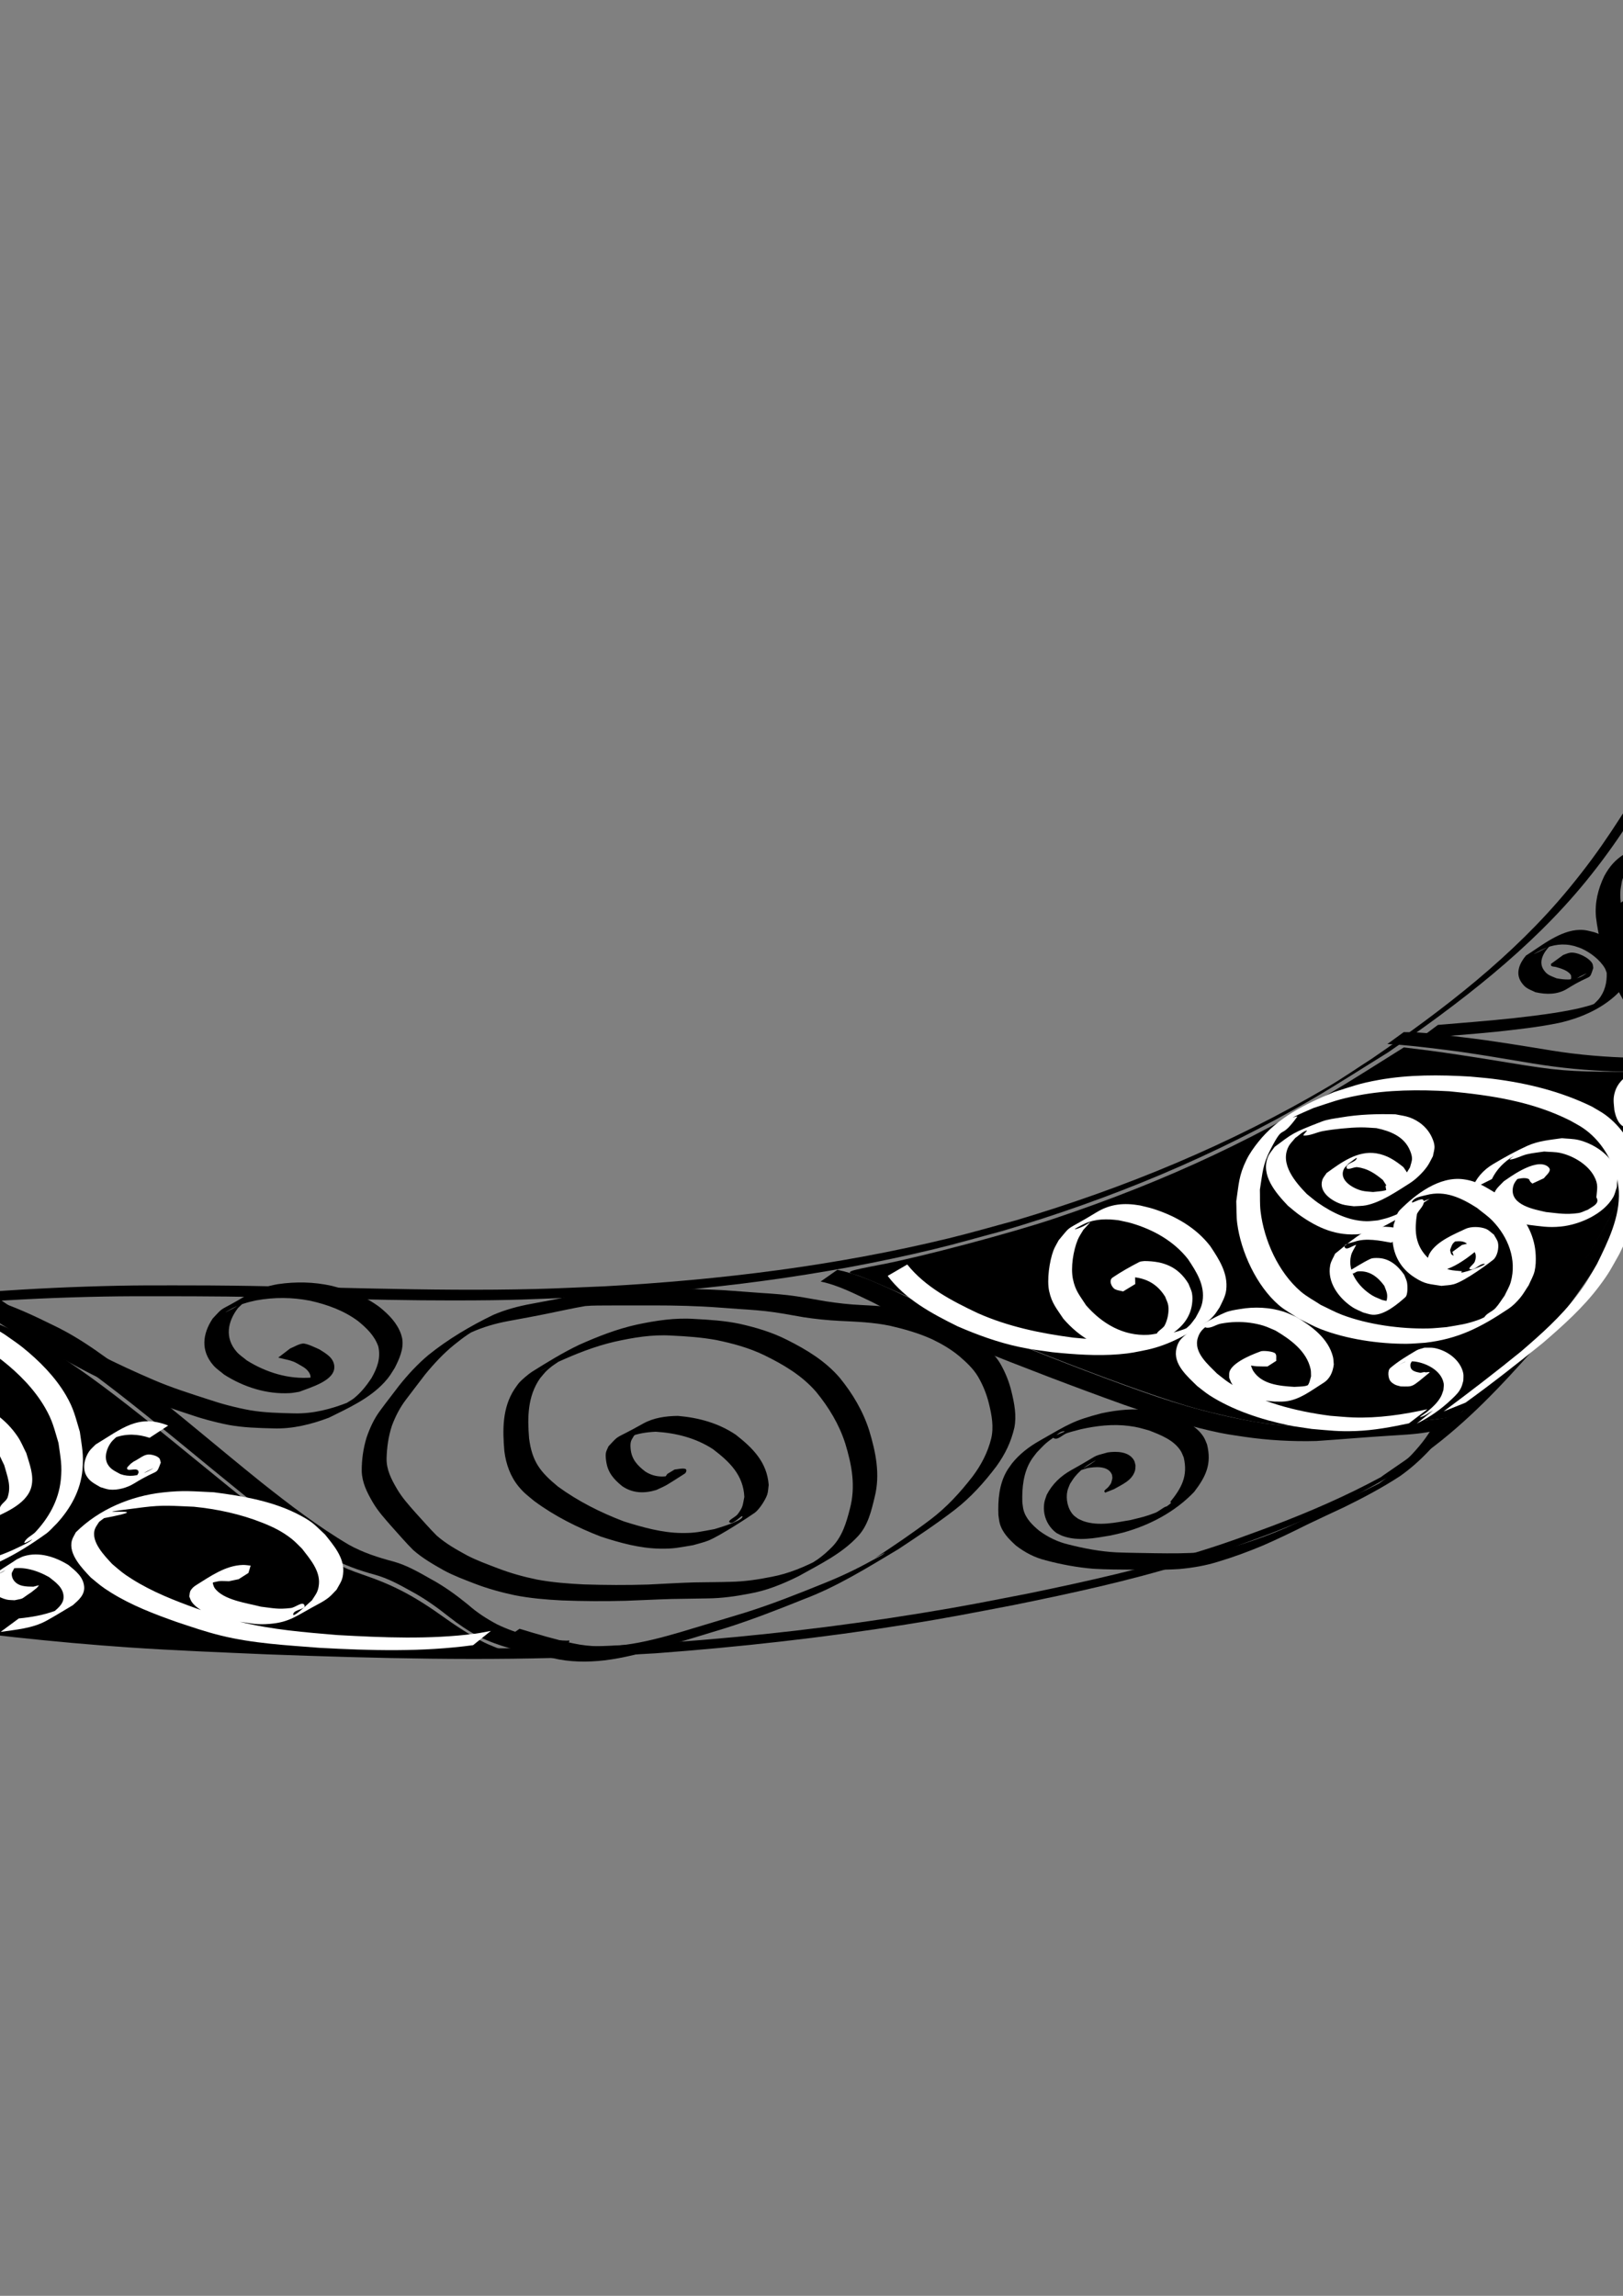 <?xml version="1.0" encoding="UTF-8" standalone="no"?>
<!-- Created with Inkscape (http://www.inkscape.org/) -->

<svg
   width="210mm"
   height="297mm"
   viewBox="0 0 210 297"
   version="1.1"
   id="svg5"
   inkscape:version="1.1.1 (3bf5ae0d25, 2021-09-20)"
   sodipodi:docname="простой svg.svg"
   xmlns:inkscape="http://www.inkscape.org/namespaces/inkscape"
   xmlns:sodipodi="http://sodipodi.sourceforge.net/DTD/sodipodi-0.dtd"
   xmlns="http://www.w3.org/2000/svg"
   xmlns:svg="http://www.w3.org/2000/svg">
  <rect x="0" y="0" width="210" height="297" fill="#808080" stroke="none"/>
  <sodipodi:namedview
     id="namedview7"
     pagecolor="#ffffff"
     bordercolor="#666666"
     borderopacity="1.0"
     inkscape:pageshadow="2"
     inkscape:pageopacity="0.0"
     inkscape:pagecheckerboard="0"
     inkscape:document-units="mm"
     showgrid="false"
     inkscape:zoom="0.72337262"
     inkscape:cx="397.44385"
     inkscape:cy="561.95105"
     inkscape:window-width="1920"
     inkscape:window-height="1001"
     inkscape:window-x="-9"
     inkscape:window-y="-9"
     inkscape:window-maximized="1"
     inkscape:current-layer="layer1" />
  <defs
     id="defs2" />
  <g
     inkscape:label="Слой 1"
     inkscape:groupmode="layer"
     id="layer1">
    <path
       style="fill:#000000;fill-opacity:1;fill-rule:nonzero;stroke:none;stroke-width:0.265"
       id="path96"
       d="m -140.73,215.941 c -0.165,-3.14 0.888,-6.096 2.04,-8.96 0.68,-1.317 1.614,-3.222 2.446,-4.451 1.687,-2.493 3.796,-4.737 6.085,-6.683 0.822,-0.699 1.696,-1.333 2.545,-1.999 0.96,-0.642 1.902,-1.313 2.88,-1.927 1.448,-0.908 5.473,-2.795 6.148,-3.104 3.149,-1.445 6.701,-2.9 9.956,-4.084 1.678,-0.61 3.381,-1.15 5.072,-1.724 11.444,-3.515 23.328,-5.146 35.16,-6.708 15.104,-1.72 30.16,-3.817 45.231,-5.793 10.697,-1.391 21.455,-2.32 32.238,-2.664 6.437,-0.205 9.63,-0.151 16.056,-0.146 11.173,0.025 22.342,0.543 33.516,0.534 8.17,-0.006 9.556,-0.141 17.756,-0.465 14.988,-0.801 29.948,-2.662 44.551,-6.19 2.908,-0.703 5.783,-1.538 8.674,-2.307 14.055,-4.133 27.671,-9.765 40.325,-17.176 3.263,-1.911 6.437,-3.968 9.656,-5.952 9.232,-6.362 18.452,-13.37 25.585,-22.116 4.205,-5.156 6.623,-9.316 10.197,-14.921 5.691,-10.001 3.228,-4.99 7.488,-14.985 0,0 -0.546,0.247 -0.546,0.247 v 0 c -6.025,10.496 -3.021,5.28 -9.011,15.648 -3.801,5.925 -5.837,9.489 -10.312,14.927 -7.183,8.726 -16.252,15.674 -25.518,22.022 -1.914,1.227 -3.781,2.529 -5.741,3.681 -12.636,7.434 -26.261,13.05 -40.297,17.224 -2.892,0.774 -5.767,1.615 -8.676,2.322 -14.589,3.546 -29.538,5.385 -44.514,6.212 -2.978,0.116 -5.954,0.275 -8.934,0.349 -14.09,0.353 -28.178,-0.366 -42.266,-0.459 -6.627,-0.007 -9.446,-0.066 -16.089,0.157 -10.813,0.363 -21.605,1.302 -32.331,2.708 -15.076,1.982 -30.136,4.083 -45.245,5.803 -11.869,1.555 -23.785,3.177 -35.257,6.727 -1.706,0.583 -3.425,1.132 -5.119,1.75 -7.922,2.889 -15.744,6.339 -22.656,11.22 -0.836,0.668 -1.7,1.302 -2.508,2.003 -2.256,1.958 -4.341,4.228 -6.004,6.716 -0.949,1.42 -1.626,2.926 -2.375,4.452 -1.141,2.891 -2.216,5.889 -1.988,9.051 0,0 1.781,-0.938 1.781,-0.938 z" />
    <path
       style="fill:#000000;fill-opacity:1;fill-rule:nonzero;stroke:none;stroke-width:0.265"
       id="path102"
       d="m -138.557,215.576 c 2.627,-2.512 5.702,-3.85 9.004,-5.305 3.882,-1.71 5.14,-2.076 9.155,-3.506 8.047,-2.689 16.388,-4.478 24.847,-5.187 2.015,-0.169 4.038,-0.237 6.057,-0.355 12.815,-0.534 25.58,0.913 38.255,2.618 10.447,1.478 20.799,3.54 31.23,5.116 2.385,0.36 4.776,0.681 7.163,1.021 9.828,1.35 19.698,2.474 29.598,3.148 5.948,0.404 11.937,0.632 17.891,0.894 14.064,0.52 28.152,0.868 42.221,0.288 2.659,-0.11 5.316,-0.285 7.973,-0.428 10.831,-0.808 21.639,-2.01 32.366,-3.719 5.69,-0.907 8.398,-1.465 13.999,-2.532 7.415,-1.508 14.831,-3.104 22.068,-5.339 3.708,-1.145 5.499,-1.844 9.114,-3.157 6.765,-2.465 13.279,-5.531 19.393,-9.342 0.988,-0.616 1.907,-1.337 2.86,-2.005 5.211,-3.829 9.651,-8.533 13.912,-13.362 4.425,-5.04 8.136,-10.63 11.549,-16.387 2.454,-4.257 4.644,-8.662 6.398,-13.253 1.498,-4.484 3.003,-8.966 4.443,-13.468 1.19,-3.701 2.209,-7.453 3.134,-11.228 0.572,-2.499 1.149,-4.999 1.626,-7.518 0.486,-2.174 0.969,-4.347 1.33,-6.546 0.382,-2.218 0.418,-4.465 0.49,-6.707 0.062,-1.47 0.054,-2.941 -0.042,-4.409 -0.077,-1.031 -0.165,-2.061 -0.192,-3.094 -0.024,-0.892 -0.03,-1.783 0.029,-2.674 0.055,-0.818 0.114,-1.635 0.178,-2.452 0.022,-0.425 0.037,-0.851 8e-4,-1.276 -0.108,-0.495 -0.22,-0.986 -0.285,-1.489 -0.108,-1.331 -0.008,-2.669 0.084,-3.998 0.074,-1.389 0.22,-2.772 0.335,-4.157 0.105,-1.397 0.128,-2.795 0.04,-4.194 -0.071,-0.906 -0.148,-1.812 -0.222,-2.719 -0.121,-0.832 -0.142,-1.673 -0.217,-2.509 -0.064,-0.084 0.052,-0.754 -0.066,-0.8 -0.159,-0.062 -0.34,5.29e-4 -0.511,7.93e-4 0,0 -1.379,0.715 -1.379,0.715 v 0 c -0.647,0.672 -0.5,0.509 -0.506,1.349 -0.014,0.861 0.065,1.722 0.106,2.581 0.074,0.905 0.153,1.81 0.21,2.716 0.066,1.388 0.087,2.777 -0.067,4.161 -0.123,1.386 -0.262,2.771 -0.33,4.162 -0.078,1.35 -0.168,2.704 -0.09,4.056 0.042,0.51 0.16,1.001 0.228,1.506 0.02,0.419 -0.023,0.838 -0.053,1.255 -0.053,0.83 -0.146,1.656 -0.232,2.483 -0.05,0.899 -0.043,1.798 -0.016,2.698 0.028,1.043 0.055,2.084 0.16,3.123 0.081,1.453 0.12,2.907 0.071,4.362 -0.06,2.242 -0.236,4.483 -0.576,6.701 -0.388,2.21 -0.873,4.399 -1.419,6.575 -0.577,2.505 -1.056,5.032 -1.67,7.529 -0.885,3.753 -1.875,7.48 -3.04,11.157 -1.457,4.516 -2.978,9.013 -4.54,13.494 -1.735,4.53 -3.827,8.911 -6.24,13.122 -0.576,0.979 -1.134,1.968 -1.729,2.936 -2.901,4.721 -6.204,9.189 -9.818,13.387 -4.234,4.806 -8.659,9.478 -13.86,13.262 -0.964,0.664 -1.93,1.326 -2.892,1.993 -0.106,0.073 -0.198,0.167 -0.311,0.228 -4.534,2.449 -9.267,4.502 -14.086,6.322 -3.708,1.36 -5.326,2.003 -9.13,3.193 -7.291,2.281 -14.757,3.954 -22.234,5.496 -5.808,1.125 -8.141,1.62 -14.049,2.582 -10.739,1.749 -21.559,3.001 -32.411,3.781 -2.659,0.146 -5.316,0.324 -7.977,0.438 -14.099,0.604 -28.216,0.3 -42.312,-0.2 -7.839,-0.347 -10.023,-0.389 -17.799,-0.949 -9.887,-0.711 -19.744,-1.81 -29.564,-3.153 -2.375,-0.348 -4.753,-0.677 -7.125,-1.043 -10.429,-1.608 -20.783,-3.686 -31.24,-5.118 -12.704,-1.692 -25.497,-3.116 -38.337,-2.614 -2.017,0.112 -4.037,0.172 -6.05,0.335 -8.483,0.688 -16.845,2.486 -24.914,5.171 -4.507,1.602 -9.033,3.2 -13.289,5.412 -2.723,1.416 -5.381,2.817 -7.8,4.691 -0.444,0.344 -0.83,0.756 -1.245,1.134 0,0 2.345,-0.999 2.345,-0.999 z" />
    <path
       style="fill:#000000;fill-opacity:1;fill-rule:nonzero;stroke:none;stroke-width:0.265"
       id="path104"
       d="m -135.761,203.409 c 0.165,-0.175 0.322,-0.357 0.495,-0.524 0.222,-0.215 0.441,-0.435 0.686,-0.622 0.306,-0.233 0.745,-0.319 0.962,-0.636 0.211,-0.309 -1.301,0.498 -0.943,0.608 0.427,0.131 0.815,-0.364 1.234,-0.519 0.435,-0.161 0.884,-0.284 1.325,-0.426 2.383,-0.667 4.843,-0.888 7.307,-0.91 1.782,0.027 3.565,0.063 5.347,0.094 1.627,0.006 3.253,0.037 4.878,0.125 1.448,0.073 2.892,0.191 4.334,0.34 1.402,0.162 2.806,0.296 4.215,0.377 0.883,0.046 1.767,0.057 2.65,0.055 0.742,-0.013 1.485,-0.023 2.225,-0.088 0.615,-0.021 1.066,-0.235 1.632,-0.482 0,0 1.505,-1.133 1.505,-1.133 v 0 c -0.192,-0.485 -0.4,-0.05 -0.863,-0.072 -0.733,0.077 -1.47,0.086 -2.207,0.105 -0.886,0.011 -1.773,0.002 -2.658,-0.029 -1.413,-0.063 -2.822,-0.181 -4.226,-0.349 -1.445,-0.164 -2.892,-0.289 -4.346,-0.35 -1.634,-0.091 -3.268,-0.131 -4.905,-0.12 -1.806,-0.016 -3.611,-0.066 -5.417,-0.053 -2.523,0.06 -5.044,0.295 -7.49,0.952 -2.917,0.928 -5.931,2.227 -7.949,4.604 0,0 2.206,-0.949 2.206,-0.949 z" />
    <path
       style="fill:#000000;fill-opacity:1;fill-rule:nonzero;stroke:none;stroke-width:0.265"
       id="path106"
       d="m -88.895,180.653 c 2.194,-0.136 4.41,-0.303 6.605,-0.093 0.591,0.057 1.177,0.159 1.765,0.238 4.004,0.727 7.719,2.472 11.373,4.197 3.509,1.679 6.904,3.585 10.273,5.526 3.874,2.304 7.596,4.851 11.343,7.352 2.613,1.765 5.292,3.429 7.976,5.083 1.785,1.141 3.633,2.17 5.565,3.036 0.63,0.181 1.283,0.628 1.964,0.624 0.325,-0.002 0.644,-0.093 0.966,-0.139 0,0 1.562,-1.058 1.562,-1.058 v 0 c -0.021,-0.163 0.043,-0.363 -0.062,-0.49 -0.192,-0.234 -1.567,-0.44 -1.802,-0.685 -1.94,-0.828 -3.768,-1.885 -5.566,-2.983 -2.693,-1.656 -5.392,-3.305 -8.043,-5.029 -3.783,-2.474 -7.532,-5.005 -11.409,-7.33 -3.377,-1.971 -6.819,-3.828 -10.352,-5.506 -3.729,-1.71 -7.516,-3.403 -11.574,-4.161 -0.591,-0.087 -1.18,-0.202 -1.774,-0.262 -2.248,-0.226 -4.512,0.019 -6.757,0.153 0,0 -2.054,1.525 -2.054,1.525 z" />
    <path
       style="fill:#000000;fill-opacity:1;fill-rule:nonzero;stroke:none;stroke-width:0.265"
       id="path108"
       d="m -2.874,169.725 c 2.538,0.861 4.954,2.014 7.334,3.236 3.884,1.927 7.333,4.569 10.756,7.201 5.494,4.268 10.803,8.766 16.216,13.135 3.63,2.868 7.215,5.857 11.243,8.158 1.823,1.007 3.778,1.698 5.778,2.248 1.71,0.454 3.267,1.323 4.804,2.178 1.723,0.925 3.302,2.064 4.83,3.276 1.211,0.954 2.481,1.82 3.842,2.544 1.321,0.656 2.712,1.153 4.128,1.556 1.193,0.323 2.415,0.506 3.645,0.617 0.409,-0.056 1.245,0.208 1.625,0.084 0.306,-0.1 0.584,-0.271 0.876,-0.407 0,0 1.177,-0.848 1.177,-0.848 v 0 c 0.096,-0.143 0.3,-0.258 0.288,-0.43 -0.008,-0.107 -0.214,-0.02 -0.321,-0.027 -0.429,-0.027 -0.859,-0.029 -1.287,-0.055 -1.226,-0.089 -2.447,-0.24 -3.638,-0.555 -1.407,-0.38 -2.789,-0.86 -4.102,-1.499 -1.339,-0.71 -2.612,-1.529 -3.747,-2.54 -1.522,-1.239 -3.106,-2.394 -4.838,-3.329 -1.543,-0.872 -3.099,-1.78 -4.82,-2.255 -1.989,-0.528 -3.955,-1.157 -5.761,-2.166 -3.999,-2.354 -7.68,-5.185 -11.314,-8.061 -5.419,-4.357 -10.693,-8.891 -16.177,-13.167 -3.447,-2.645 -6.888,-5.345 -10.841,-7.21 -2.429,-1.207 -4.897,-2.345 -7.48,-3.186 0,0 -2.215,1.502 -2.215,1.502 z" />
    <path
       style="fill:#000000;fill-opacity:1;fill-rule:nonzero;stroke:none;stroke-width:0.265"
       id="path110"
       d="m 106.178,165.788 c 2.351,0.486 4.497,1.633 6.654,2.645 4.188,2.227 8.563,4.06 12.967,5.81 6.5,2.614 13.039,5.121 19.633,7.489 3.668,1.274 7.369,2.483 11.158,3.352 2.001,0.459 2.416,0.485 4.417,0.791 3.087,0.452 6.201,0.623 9.317,0.541 3.074,-0.205 6.143,-0.477 9.218,-0.668 1.726,-0.117 3.459,-0.176 5.166,-0.473 0.753,-0.123 1.452,-0.423 2.145,-0.728 0.51,-0.311 1.146,-0.411 1.653,-0.721 0.418,-0.256 0.812,-0.55 1.219,-0.825 0,0 0.606,-0.475 0.606,-0.475 v 0 c 0.193,-0.192 0.456,-0.334 0.578,-0.577 0.052,-0.104 -0.226,0.057 -0.336,0.096 -0.423,0.148 -0.823,0.36 -1.235,0.533 -0.685,0.309 -1.37,0.634 -2.109,0.794 -1.703,0.347 -3.439,0.433 -5.172,0.525 -3.071,0.194 -6.135,0.47 -9.205,0.671 -3.122,0.105 -6.246,-0.043 -9.344,-0.452 -5.33,-0.822 -10.532,-2.245 -15.616,-4.045 -6.591,-2.332 -13.091,-4.899 -19.575,-7.514 -4.401,-1.785 -8.735,-3.706 -13.018,-5.758 -2.249,-1.014 -4.529,-2.029 -6.957,-2.529 0,0 -2.163,1.519 -2.163,1.519 z" />
    <path
       style="fill:#000000;fill-opacity:1;fill-rule:nonzero;stroke:none;stroke-width:0.265"
       id="path112"
       d="m 179.512,135.063 c 2.483,0.118 4.953,0.438 7.419,0.739 3.837,0.464 7.64,1.161 11.453,1.781 3.471,0.573 6.977,0.904 10.492,1.017 2.322,0.093 4.629,-0.159 6.917,-0.524 1.17,-0.189 2.319,-0.477 3.452,-0.822 0.423,-0.104 0.767,-0.333 1.122,-0.576 0,0 1.497,-1.147 1.497,-1.147 v 0 c 0.43,-0.43 0.096,-0.212 -0.193,-0.157 -1.126,0.378 -2.28,0.672 -3.451,0.876 -2.283,0.391 -4.589,0.65 -6.91,0.591 -3.528,-0.081 -7.051,-0.374 -10.536,-0.937 -3.844,-0.625 -7.684,-1.274 -11.553,-1.724 -2.519,-0.304 -5.048,-0.671 -7.591,-0.659 0,0 -2.119,1.542 -2.119,1.542 z" />
    <path
       style="fill:#000000;stroke-width:1.382"
       d="m -531.518,812.482 c 0.064,-9.691 11.519,-41.096 14.99,-41.096 0.751,0 3.224,-1.563 5.494,-3.473 10.31,-8.675 27.981,-10.959 69.755,-9.013 44.607,2.077 45.058,2.224 23.513,7.652 -39.745,10.014 -77.097,25.194 -102.368,41.604 -10.484,6.808 -11.403,7.157 -11.384,4.326 z"
       id="path227"
       transform="scale(0.265)" />
    <path
       style="fill:#000000;stroke-width:1.382"
       d="m 180.405,804.467 c -86.199,-2.04 -142.925,-6.253 -214.274,-15.915 -40.64,-5.504 -76.523,-11.574 -77.47,-13.106 -0.479,-0.776 -4.551,-3.152 -9.049,-5.28 -9.239,-4.373 -33.017,-18.865 -67.621,-41.213 -28.44,-18.367 -48.734,-29.752 -69.559,-39.022 -21.297,-9.48 -31.907,-12.606 -46.564,-13.717 l -12.442,-0.943 31.796,-4.446 c 17.488,-2.445 44.859,-6.026 60.826,-7.957 15.967,-1.931 54.847,-6.918 86.401,-11.083 57.765,-7.623 97.185,-12.186 118.888,-13.761 10.229,-0.742 11.437,-0.601 9.331,1.089 -2.752,2.209 -3.122,3.71 -0.915,3.71 0.827,0 6.582,2.225 12.787,4.945 23.404,10.257 42.748,23.714 91.463,63.628 51.033,41.813 64.108,50.856 82.553,57.099 15.664,5.301 25.726,10.604 41.168,21.696 7.22,5.186 16.552,10.839 20.736,12.56 l 7.609,3.131 -11.059,-0.192 c -6.083,-0.106 -30.655,-0.656 -54.605,-1.222 z"
       id="path266"
       transform="scale(0.265)" />
    <path
       style="fill:#000000;stroke-width:1.382"
       d="m 612.409,694.053 c -7.603,-1.351 -20.045,-4.158 -27.648,-6.238 -27.129,-7.419 -95.09,-33.641 -138.321,-53.37 -12.97,-5.919 -25.722,-11.328 -28.339,-12.021 -5.682,-1.505 -4.88,-1.837 12.522,-5.179 19.414,-3.729 63.011,-15.303 83.636,-22.205 56.354,-18.857 102.57,-40.649 151.95,-71.647 l 19.239,-12.077 12.557,1.571 c 6.906,0.864 24.376,3.532 38.823,5.93 22.983,3.814 29.594,4.363 52.892,4.392 19.418,0.024 26.462,0.462 26.019,1.616 -0.334,0.871 -3.164,8.958 -6.289,17.971 -11.485,33.124 -36.553,78.441 -58.769,106.245 -15.557,19.469 -35.578,40.614 -39.936,42.178 -5.854,2.1 -48.96,5.476 -68.612,5.373 -8.744,-0.046 -22.119,-1.189 -29.722,-2.54 z"
       id="path305"
       transform="scale(0.265)" />
    <path
       style="fill:#000000;stroke-width:0.265"
       id="path467"
       d="m 64.594,212.513 c 2.254,0.756 4.532,1.437 6.848,1.975 2.244,0.539 4.518,0.567 6.795,0.302 2.398,-0.294 4.733,-0.901 7.048,-1.571 2.825,-0.841 5.644,-1.699 8.464,-2.558 3.45,-1.085 6.821,-2.401 10.175,-3.749 4.379,-1.639 8.339,-4.128 12.334,-6.513 2.457,-1.629 4.916,-3.263 7.254,-5.06 2.084,-1.605 3.84,-3.567 5.42,-5.658 1.125,-1.56 1.887,-3.129 2.318,-4.996 0.303,-1.564 -10e-4,-3.126 -0.372,-4.648 -0.302,-1.272 -0.789,-2.475 -1.435,-3.608 -0.631,-1.075 -1.529,-1.93 -2.46,-2.741 -1.075,-0.933 -2.292,-1.671 -3.566,-2.293 -1.73,-0.832 -3.569,-1.38 -5.425,-1.843 -2.133,-0.502 -4.329,-0.611 -6.509,-0.724 -1.55,-0.064 -3.088,-0.248 -4.621,-0.479 -1.267,-0.213 -2.528,-0.458 -3.799,-0.65 -1.493,-0.224 -2.999,-0.335 -4.506,-0.429 -1.585,-0.1 -3.166,-0.25 -4.75,-0.352 -1.377,-0.068 -2.754,-0.135 -4.132,-0.168 -1.372,-0.028 -2.744,-0.03 -4.116,-0.037 -1.217,-0.004 -2.434,-0.004 -3.652,-0.005 -1.059,0.01 -2.119,-0.026 -3.177,0.038 -1.63,0.232 -3.236,0.609 -4.849,0.936 -1.717,0.361 -3.444,0.67 -5.167,0.996 -1.681,0.305 -3.322,0.751 -4.891,1.424 -2.976,1.444 -5.829,3.128 -8.405,5.204 -1.408,1.183 -2.653,2.537 -3.798,3.971 -0.79,1.059 -1.616,2.09 -2.396,3.157 -0.808,1.07 -1.36,2.272 -1.793,3.533 -0.433,1.421 -0.641,2.892 -0.626,4.375 0.044,1.457 0.692,2.739 1.407,3.971 0.699,1.206 1.646,2.236 2.561,3.278 0.887,0.988 1.753,1.995 2.693,2.934 1.191,1.049 2.58,1.848 3.958,2.625 1.278,0.694 2.648,1.196 4.001,1.722 1.672,0.644 3.402,1.119 5.152,1.492 2.017,0.402 4.067,0.571 6.118,0.677 2.754,0.107 5.511,0.12 8.266,0.048 1.974,-0.071 3.946,-0.176 5.921,-0.233 1.582,-0.036 3.165,-0.038 4.747,-0.076 1.788,-0.023 3.555,-0.269 5.307,-0.61 2.261,-0.395 4.368,-1.256 6.41,-2.274 2.693,-1.515 5.555,-2.868 7.671,-5.165 1.303,-1.408 1.721,-3.259 2.159,-5.07 0.738,-2.921 0.14,-5.798 -0.711,-8.612 -0.807,-2.523 -2.149,-4.77 -3.812,-6.812 -1.87,-2.175 -4.283,-3.636 -6.815,-4.903 -1.947,-0.99 -4.033,-1.607 -6.155,-2.081 -1.916,-0.402 -3.875,-0.523 -5.825,-0.627 -2.521,-0.174 -4.999,0.21 -7.455,0.732 -2.581,0.569 -5.039,1.536 -7.447,2.607 -2.13,1.017 -4.153,2.263 -6.147,3.515 -0.383,0.24 -1.294,1.011 -1.596,1.352 -0.246,0.278 -0.44,0.597 -0.66,0.896 -1.571,2.418 -1.533,5.265 -1.29,8.031 0.212,1.663 0.779,3.265 1.861,4.569 0.698,0.841 1.182,1.175 2.022,1.872 2.641,1.95 5.58,3.415 8.632,4.595 2.45,0.798 4.995,1.502 7.592,1.55 1.855,0.035 2.507,-0.155 4.317,-0.452 0.654,-0.198 1.329,-0.34 1.963,-0.594 1.564,-0.628 5.568,-3.275 6.021,-3.607 0.562,-0.411 1.37,-1.654 1.596,-2.331 0.134,-0.4 0.13,-0.833 0.195,-1.249 -0.214,-2.958 -2.049,-4.777 -4.261,-6.509 -2.246,-1.512 -4.817,-2.207 -7.484,-2.434 -1.557,0.02 -3.151,0.233 -4.531,1.01 -3.874,2.183 -2.879,1.237 -4.454,2.928 -0.113,0.289 -0.29,0.561 -0.338,0.868 -0.054,0.343 -0.009,0.698 0.038,1.042 0.205,1.485 0.962,2.331 2.071,3.241 1.372,0.942 2.889,0.965 4.427,0.492 1.474,-0.674 1.146,-0.506 3.687,-2.126 0.131,-0.084 0.375,-0.549 -0.024,-0.619 -0.429,-0.075 -0.868,0.067 -1.301,0.1 0,0 -0.94,0.566 -0.94,0.566 v 0 c -0.26,0.346 -0.483,0.719 -0.759,1.052 -0.054,0.065 -0.126,0.114 -0.189,0.171 0.888,-0.502 1.777,-1.004 2.665,-1.507 0.123,-0.069 -0.246,0.137 -0.369,0.206 -1.424,0.548 -2.862,0.636 -4.198,-0.22 -1.04,-0.801 -1.786,-1.581 -1.907,-2.968 -0.026,-0.303 -0.037,-0.618 0.039,-0.912 0.071,-0.273 0.261,-0.5 0.392,-0.75 1.186,-1.093 1.11,-0.929 -1.626,0.656 -0.307,0.178 0.623,-0.343 0.95,-0.48 1.117,-0.47 2.297,-0.649 3.501,-0.701 2.624,0.164 5.162,0.8 7.393,2.248 2.133,1.625 3.936,3.334 4.064,6.182 -0.233,1.133 -0.137,1.271 -0.868,2.248 -0.294,0.392 -1.423,0.83 -1,1.078 0.507,0.297 1.761,-1.289 1.61,-0.721 -0.152,0.571 -3.311,1.466 -3.601,1.56 -1.759,0.318 -2.434,0.525 -4.239,0.506 -2.56,-0.027 -5.071,-0.741 -7.491,-1.501 -3.023,-1.151 -5.919,-2.602 -8.538,-4.517 -2.277,-1.879 -3.326,-3.199 -3.72,-6.207 -0.23,-2.711 -0.205,-5.471 1.418,-7.79 0.735,-0.864 0.65,-0.85 1.511,-1.541 0.273,-0.219 1.165,-0.761 0.844,-0.622 -0.776,0.335 -1.476,0.824 -2.223,1.218 -0.691,0.365 2.823,-1.608 2.066,-1.111 2.389,-1.089 4.832,-2.067 7.396,-2.664 2.431,-0.543 4.887,-0.961 7.39,-0.806 1.941,0.09 3.884,0.226 5.799,0.572 2.125,0.438 4.226,1.004 6.19,1.949 2.504,1.221 4.904,2.627 6.751,4.764 1.638,2.002 2.974,4.199 3.766,6.679 0.861,2.825 1.367,5.533 0.596,8.456 -0.461,1.794 -0.982,3.573 -2.311,4.933 -0.583,0.587 -1.176,1.115 -1.851,1.596 -0.258,0.184 -1.073,0.672 -0.789,0.532 0.543,-0.266 3.806,-2.153 1.151,-0.623 -2.019,1.044 -4.103,1.942 -6.353,2.355 -1.731,0.352 -3.478,0.607 -5.248,0.641 -1.582,0.053 -3.165,0.043 -4.747,0.076 -1.996,0.059 -3.988,0.186 -5.983,0.279 -2.753,0.085 -5.508,0.069 -8.261,-0.017 -2.04,-0.098 -4.08,-0.253 -6.09,-0.629 -1.732,-0.354 -3.438,-0.83 -5.09,-1.464 -1.344,-0.518 -2.706,-1.005 -3.984,-1.675 -1.363,-0.741 -2.73,-1.516 -3.901,-2.544 -0.939,-0.93 -1.792,-1.94 -2.69,-2.909 -0.906,-1.018 -1.827,-2.039 -2.507,-3.228 -0.691,-1.186 -1.309,-2.404 -1.292,-3.816 0.034,-1.45 0.237,-2.891 0.694,-4.272 0.461,-1.239 1.065,-2.405 1.879,-3.454 0.792,-1.053 1.598,-2.095 2.398,-3.142 1.147,-1.405 2.383,-2.74 3.797,-3.883 0.758,-0.595 0.947,-0.762 1.741,-1.309 0.302,-0.208 1.246,-0.77 0.918,-0.606 -4.791,2.408 -1.463,0.962 -0.493,0.335 1.538,-0.697 3.154,-1.163 4.815,-1.472 1.722,-0.319 3.445,-0.627 5.16,-0.983 1.599,-0.326 3.193,-0.683 4.801,-0.958 1.058,-0.097 2.122,-0.062 3.183,-0.078 1.222,-0.001 2.444,-0.003 3.666,-0.006 1.379,-0.003 2.757,-0.001 4.136,0.014 1.389,0.019 2.777,0.059 4.164,0.128 1.596,0.077 3.188,0.217 4.782,0.326 1.497,0.095 2.994,0.196 4.479,0.411 1.274,0.185 2.539,0.42 3.806,0.643 1.552,0.238 3.115,0.399 4.683,0.479 2.184,0.104 4.381,0.184 6.528,0.632 1.861,0.427 3.701,0.951 5.446,1.74 1.256,0.605 2.465,1.308 3.537,2.207 0.906,0.783 1.795,1.599 2.412,2.64 0.64,1.1 1.113,2.272 1.414,3.512 0.362,1.484 0.643,3.004 0.278,4.519 -0.447,1.788 -1.293,3.408 -2.403,4.881 -1.597,2.064 -3.362,3.997 -5.453,5.574 -2.338,1.764 -4.763,3.409 -7.213,5.012 0.411,-0.213 1.597,-0.929 1.234,-0.64 -0.482,0.383 -1.059,0.629 -1.597,0.929 -2.024,1.129 -4.123,2.114 -6.275,2.973 -3.346,1.355 -6.706,2.689 -10.153,3.769 -2.813,0.849 -5.624,1.706 -8.44,2.545 -2.303,0.667 -4.622,1.29 -7.004,1.606 -2.264,0.287 -4.526,0.311 -6.77,-0.18 -2.35,-0.501 -4.645,-1.194 -6.944,-1.886 0,0 -2.628,1.8 -2.628,1.8 z" />
    <path
       style="fill:#000000;stroke-width:0.265"
       id="path469"
       d="m 185.154,184.967 c -0.905,1.509 -2.07,2.813 -3.313,4.047 -1.164,1.194 -2.438,2.25 -3.822,3.176 -2.121,1.257 0.958,-0.536 1.428,-0.82 0.227,-0.137 -0.467,0.254 -0.702,0.377 -0.677,0.356 -1.365,0.692 -2.051,1.028 -1.611,0.765 -3.236,1.5 -4.845,2.271 -1.86,0.922 -3.723,1.835 -5.625,2.668 -1.861,0.803 -3.764,1.498 -5.699,2.098 -1.633,0.518 -3.313,0.827 -5.014,1.001 -2.017,0.165 -4.043,0.146 -6.064,0.12 -1.671,-0.036 -3.342,-0.04 -5.012,-0.111 -2.091,-0.11 -4.149,-0.501 -6.174,-1.016 -1.392,-0.327 -2.647,-0.937 -3.794,-1.778 -0.874,-0.724 -1.755,-1.58 -2.042,-2.724 -0.078,-0.312 -0.096,-0.637 -0.144,-0.955 -0.061,-1.864 0.13,-3.842 1.141,-5.461 0.212,-0.339 0.474,-0.644 0.711,-0.966 0.842,-0.87 1.044,-1.158 2.078,-1.876 0.468,-0.324 0.89,-0.894 1.459,-0.887 0.533,0.006 -1.79,0.623 -1.328,0.889 0.534,0.308 1.143,-0.465 1.729,-0.658 0.58,-0.191 1.177,-0.328 1.765,-0.492 2.047,-0.456 4.148,-0.701 6.239,-0.431 1.15,0.149 1.513,0.287 2.607,0.586 1.479,0.575 3.218,1.232 4.102,2.662 0.16,0.258 0.252,0.553 0.378,0.829 0.569,2.41 -0.283,3.962 -1.77,5.784 0.857,-0.044 -2.759,1.89 -1.943,1.652 0.58,-0.169 1.429,-0.347 1.549,-0.939 0.107,-0.532 -0.985,0.459 -1.491,0.655 -1.353,0.523 -1.799,0.589 -3.202,0.94 -1.964,0.336 -4.116,0.82 -6.075,0.162 -0.255,-0.086 -0.491,-0.219 -0.737,-0.328 -0.198,-0.155 -0.421,-0.282 -0.594,-0.464 -0.753,-0.791 -1.024,-2.098 -0.783,-3.146 0.071,-0.309 0.22,-0.596 0.33,-0.893 0.206,-0.304 0.387,-0.626 0.618,-0.911 0.484,-0.598 1.057,-1.107 1.696,-1.532 0.305,-0.203 1.254,-0.753 0.956,-0.54 -1.76,1.257 -2.788,1.494 -1.023,0.942 0.952,-0.171 2.618,-0.348 3.15,0.764 0.075,0.156 0.061,0.341 0.092,0.512 -0.143,0.596 -0.085,0.627 -0.503,1.14 -0.162,0.199 -0.416,0.321 -0.543,0.544 -0.04,0.069 0.076,0.141 0.114,0.211 0,0 1.137,-0.452 1.137,-0.452 v 0 c 1.049,-0.608 2.312,-1.092 2.71,-2.365 0.069,-0.222 0.052,-0.462 0.078,-0.693 -0.062,-0.214 -0.08,-0.447 -0.185,-0.643 -0.637,-1.184 -2.28,-1.215 -3.411,-1.051 -2.244,0.61 -0.886,0.167 -4.708,2.283 -1.362,0.754 -2.478,1.811 -3.192,3.206 -0.1,0.325 -0.24,0.641 -0.3,0.975 -0.273,1.526 0.338,3.054 1.569,3.963 0.259,0.125 0.507,0.275 0.776,0.374 1.987,0.736 4.186,0.287 6.199,-0.05 0.543,-0.126 1.09,-0.231 1.628,-0.378 3.426,-0.933 6.762,-2.688 9.215,-5.275 1.523,-1.995 2.288,-3.601 1.655,-6.146 -0.138,-0.304 -0.239,-0.627 -0.413,-0.912 -0.915,-1.498 -2.669,-2.236 -4.222,-2.838 -1.103,-0.308 -1.505,-0.456 -2.661,-0.624 -2.123,-0.307 -4.255,-0.085 -6.343,0.357 -3.68,0.964 -4.178,1.361 -8.046,3.566 -1.346,0.768 -2.566,1.698 -3.54,2.912 -0.233,0.34 -0.493,0.664 -0.698,1.021 -0.979,1.704 -1.143,3.742 -1.068,5.663 0.055,0.343 0.078,0.693 0.164,1.03 0.308,1.204 1.212,2.112 2.101,2.918 1.151,0.891 2.423,1.56 3.845,1.912 2.027,0.543 4.094,0.924 6.187,1.097 1.676,0.098 3.354,0.101 5.033,0.115 2.026,0.02 4.055,0.049 6.078,-0.082 1.728,-0.156 3.436,-0.443 5.093,-0.97 1.954,-0.588 3.87,-1.292 5.75,-2.085 1.913,-0.831 3.788,-1.742 5.653,-2.674 1.619,-0.784 3.254,-1.531 4.882,-2.297 2.457,-1.208 4.88,-2.492 7.175,-3.99 1.323,-0.931 2.527,-2.002 3.644,-3.173 1.182,-1.256 2.27,-2.59 3.18,-4.059 0,0 -2.813,1.237 -2.813,1.237 z" />
    <path
       style="fill:#000000;stroke-width:0.265"
       id="path471"
       d="m -2.856,169.237 c 1.981,1.484 4.096,2.774 6.255,3.979 2.305,1.243 4.598,2.508 6.901,3.755 2.27,1.224 4.612,2.308 6.97,3.351 2.24,0.989 4.567,1.759 6.888,2.533 1.787,0.624 3.61,1.125 5.466,1.49 1.883,0.34 3.801,0.393 5.71,0.44 2.494,0.092 4.91,-0.512 7.224,-1.384 2.522,-1.248 5.24,-2.471 7.177,-4.577 0.667,-0.725 0.823,-1.047 1.338,-1.858 0.575,-1.132 1.169,-2.417 0.98,-3.728 -0.031,-0.215 -0.106,-0.422 -0.159,-0.632 -0.514,-1.468 -1.581,-2.533 -2.757,-3.495 -1.846,-1.392 -3.993,-2.213 -6.217,-2.767 -2.305,-0.516 -4.641,-0.557 -6.968,-0.218 -1.388,0.245 -2.744,0.657 -3.958,1.386 -3.951,2.371 -2.803,1.276 -4.473,3.058 -1.318,1.978 -1.588,4.155 0.1,6.077 0.4,0.455 0.922,0.787 1.383,1.181 2.522,1.609 5.494,2.567 8.512,2.395 0.406,-0.023 0.805,-0.116 1.207,-0.173 1.576,-0.615 4.702,-1.469 4.53,-3.342 -0.1,-1.091 -1.12,-1.632 -1.925,-2.142 -0.366,-0.162 -1.691,-0.818 -2.154,-0.757 -0.577,0.075 -1.084,0.423 -1.626,0.634 0,0 -1.547,1.186 -1.547,1.186 v 0 c 0.843,0.226 1.714,0.317 2.485,0.773 0.582,0.347 1.125,0.562 1.503,1.154 0.115,0.181 0.198,0.4 0.193,0.615 -0.005,0.209 -0.424,0.64 -0.223,0.586 0.847,-0.226 1.578,-0.761 2.36,-1.156 0.287,-0.145 -0.583,0.271 -0.875,0.406 -0.385,0.068 -0.766,0.171 -1.156,0.203 -2.947,0.246 -5.871,-0.665 -8.347,-2.215 -0.434,-0.367 -0.927,-0.675 -1.303,-1.101 -1.596,-1.809 -1.194,-3.931 0.16,-5.684 1.405,-1.347 0.798,-0.642 -1.561,0.531 -0.291,0.145 0.549,-0.351 0.838,-0.499 0.969,-0.496 2.026,-0.798 3.087,-1.019 2.345,-0.419 4.626,-0.41 6.971,0.049 2.199,0.49 4.344,1.263 6.173,2.614 1.12,0.911 2.163,1.904 2.644,3.308 0.332,1.511 -0.137,2.774 -0.89,4.095 -0.665,0.991 -1.34,1.852 -2.275,2.61 -0.327,0.265 -1.431,0.839 -1.022,0.742 0.601,-0.142 1.122,-0.531 1.627,-0.885 0.386,-0.27 -0.843,0.421 -1.265,0.631 -2.265,0.901 -4.642,1.525 -7.101,1.454 -1.894,-0.043 -3.796,-0.086 -5.668,-0.403 -1.861,-0.34 -3.689,-0.82 -5.481,-1.428 -2.333,-0.757 -4.677,-1.497 -6.933,-2.466 -2.379,-1.023 -4.736,-2.095 -7.042,-3.274 -2.349,-1.226 -4.67,-2.508 -7.065,-3.646 -2.205,-1.147 -4.33,-2.429 -6.352,-3.877 0,0 -2.34,1.491 -2.34,1.491 z" />
    <path
       style="fill:#000000;stroke-width:0.265"
       id="path473"
       d="m -101.989,201.151 c 2.323,-0.031 4.61,-0.432 6.873,-0.927 2.354,-0.569 4.656,-1.329 6.947,-2.107 2.406,-0.813 4.782,-1.712 7.145,-2.643 1.924,-0.799 3.859,-1.588 5.708,-2.554 1.347,-0.704 4.377,-2.556 4.91,-2.873 1.283,-0.968 2.714,-2.167 3.096,-3.819 0.063,-0.272 0.057,-0.555 0.086,-0.832 -0.15,-2.105 -1.079,-2.887 -2.801,-3.923 -2.818,-1.388 -5.958,-1.896 -9.04,-2.332 -3.303,-0.505 -6.572,-0.034 -9.822,0.564 -2.538,0.475 -5.027,1.165 -7.476,1.976 -1.955,0.677 -3.895,1.398 -5.853,2.065 -2.309,0.672 -4.158,1.819 -6.253,3.126 -0.28,0.174 -0.523,0.406 -0.747,0.647 -0.239,0.258 -0.424,0.562 -0.636,0.843 -0.663,1.027 -1.242,2.371 -0.678,3.591 0.439,0.951 0.975,1.23 1.776,1.906 0.562,0.305 1.102,0.654 1.686,0.915 2.743,1.226 6.152,2.001 9.14,2.251 0.756,0.063 1.515,0.06 2.273,0.089 4.758,-0.095 7.209,-1.014 11.28,-3.778 0.416,-0.282 0.685,-0.735 1.028,-1.102 0.284,-0.428 0.625,-0.823 0.851,-1.284 0.634,-1.292 0.77,-2.848 0.147,-4.176 -0.575,-1.227 -1.056,-1.405 -2.095,-2.228 -0.484,-0.237 -0.944,-0.53 -1.451,-0.712 -2.266,-0.81 -4.791,-0.348 -6.97,0.517 -0.502,0.199 -0.974,0.468 -1.46,0.702 -0.263,0.2 -6.306,2.785 -5.143,5.077 0.35,0.691 0.901,0.813 1.547,1.128 2.695,0.693 5.229,0.06 7.671,-1.125 0.057,7.863 4.424,-2.519 3.071,-2.718 -0.477,-0.07 -0.943,0.202 -1.414,0.303 0,0 -1.703,1.258 -1.703,1.258 v 0 c 0.645,0.997 1.284,-0.158 2.632,-0.914 -0.328,0.174 -0.646,0.368 -0.985,0.521 -1.592,0.716 -3.5,1.06 -5.245,0.934 -0.373,-0.027 -0.735,-0.132 -1.103,-0.198 -0.587,-0.246 -1.632,-0.548 -1.416,-1.449 0.065,-0.273 0.226,-0.52 0.397,-0.742 0.229,-0.297 1.164,-0.835 0.79,-0.8 -0.67,0.062 -1.207,0.597 -1.811,0.895 0.48,-0.249 0.943,-0.533 1.44,-0.746 2.101,-0.903 4.633,-1.476 6.875,-0.772 0.497,0.156 0.949,0.427 1.424,0.641 0.93,0.705 1.489,0.94 1.994,2.031 0.588,1.268 0.304,2.768 -0.345,3.946 -0.245,0.444 -0.594,0.823 -0.89,1.234 -0.374,0.351 -1.631,0.984 -1.122,1.053 0.673,0.091 1.305,-0.492 1.796,-0.962 0.364,-0.349 -0.919,0.42 -1.398,0.58 -1.797,0.601 -3.699,0.792 -5.581,0.859 -0.752,-0.021 -1.507,-0.009 -2.257,-0.064 -2.961,-0.216 -6.312,-0.952 -9.029,-2.168 -0.558,-0.25 -1.075,-0.584 -1.612,-0.877 -0.717,-0.604 -1.236,-0.871 -1.61,-1.731 -0.497,-1.145 0.176,-2.375 0.805,-3.293 0.234,-0.264 0.445,-0.551 0.702,-0.792 0.586,-0.552 3.557,-2.417 -1.573,0.717 -0.234,0.143 0.495,-0.237 0.749,-0.34 0.359,-0.146 1.213,-0.43 1.57,-0.55 1.975,-0.673 3.934,-1.389 5.895,-2.099 2.477,-0.848 4.993,-1.588 7.563,-2.103 3.242,-0.625 6.515,-1.155 9.822,-0.697 3.085,0.346 6.215,0.857 9.058,2.157 1.578,0.906 2.55,1.654 2.618,3.59 -0.039,0.253 -0.046,0.513 -0.117,0.759 -0.457,1.587 -1.904,2.701 -3.168,3.627 0.585,-0.319 1.158,-0.66 1.754,-0.957 0.389,-0.194 -0.749,0.442 -1.132,0.648 -1.84,0.987 -3.775,1.785 -5.701,2.585 -2.358,0.931 -4.728,1.83 -7.128,2.648 -2.308,0.797 -4.625,1.576 -6.992,2.183 -2.308,0.55 -4.636,0.954 -7.008,1.1 0,0 -2.354,1.723 -2.354,1.723 z" />
    <path
       style="fill:#000000;stroke-width:0.265"
       id="path475"
       d="m -42.159,201.952 c 1.468,0.903 2.89,1.881 4.378,2.75 0.341,0.266 0.789,0.34 1.155,0.553 0.093,0.054 0.167,0.271 0.252,0.204 0.594,-0.474 1.133,-1.014 1.7,-1.521 -2.65,-1.272 -5.304,-2.534 -8.026,-3.645 -3.63,-1.428 -7.282,-2.801 -10.979,-4.046 -2.967,-1.021 -5.989,-1.872 -9.064,-2.496 -1.955,-0.354 -3.931,-0.583 -5.911,-0.743 -1.53,-0.149 -3.041,-0.06 -4.538,0.272 -1.696,0.445 -2.881,1.247 -4.481,2.298 -0.25,0.164 -0.438,0.794 -0.431,1.052 0.007,0.247 0.111,0.481 0.166,0.721 0.157,0.258 0.276,0.542 0.47,0.773 1.386,1.654 3.869,2.398 5.863,2.974 2.404,0.67 4.839,0.579 7.262,0.117 1.934,-0.495 3.423,-1.569 5.155,-2.654 0.478,-0.3 0.702,-0.63 0.801,-1.156 -0.061,-0.14 -0.09,-0.297 -0.182,-0.419 -0.835,-1.113 -3.51,-1.209 -4.718,-1.274 -2.3,0.365 -1.131,0.079 -3.494,0.905 0,0 -1.099,0.829 -1.099,0.829 v 0 c 1.105,0.269 0.467,0.171 1.926,0.185 0.952,0.034 4.047,0.103 4.548,1.206 -0.142,0.32 -0.094,0.286 -0.403,0.568 -0.14,0.127 -0.614,0.438 -0.444,0.355 0.756,-0.371 1.479,-0.805 2.211,-1.221 0.25,-0.142 -0.499,0.29 -0.765,0.4 -0.302,0.125 -0.622,0.203 -0.933,0.304 -2.446,0.523 -4.719,0.63 -7.17,0.007 -1.916,-0.519 -4.362,-1.191 -5.682,-2.791 -0.167,-0.202 -0.265,-0.452 -0.397,-0.679 -0.067,-0.502 -0.178,-0.621 0.105,-1.061 0.091,-0.141 0.503,-0.432 0.352,-0.359 -4.937,2.388 -2.455,1.335 -1.337,0.962 1.481,-0.374 2.974,-0.516 4.501,-0.369 1.996,0.112 3.984,0.334 5.958,0.66 3.112,0.567 6.171,1.374 9.174,2.37 3.742,1.218 7.442,2.557 11.133,3.92 2.789,1.1 5.55,2.259 8.305,3.441 4.059,-2.088 2.939,-1.052 1.862,-1.23 -0.444,-0.073 -0.851,-0.317 -1.278,-0.441 -1.625,-0.709 -3.238,-1.472 -4.667,-2.536 0,0 -1.28,0.817 -1.28,0.817 z" />
    <path
       style="fill:#000000;stroke-width:0.265"
       id="path477"
       d="m -134.323,201.253 c 2.709,-0.094 5.397,-0.49 8.058,-0.984 2.965,-0.641 5.926,-1.303 8.883,-1.981 3.326,-0.744 6.142,-1.882 8.812,-4.185 0.275,-0.31 0.689,-0.705 0.832,-1.12 0.206,-0.597 0.11,-1.435 -0.216,-1.971 -0.143,-0.236 -0.353,-0.425 -0.529,-0.637 -2.086,-1.51 -4.732,-1.866 -7.246,-1.922 -1.413,0.061 -2.809,0.32 -4.032,1.062 -3.542,2.149 -2.594,1.163 -3.969,2.769 -0.746,1.395 -0.39,2.614 1.171,3.181 0.331,0.12 0.686,0.155 1.029,0.232 0.353,0.011 0.707,0.061 1.059,0.034 0.506,-0.038 1.375,-0.258 1.839,-0.505 1.746,-0.932 3.018,-1.502 4.316,-2.724 0.636,-0.647 -0.177,-1.28 -0.903,-1.229 -0.518,0.037 -1.014,0.226 -1.521,0.339 0,0 -0.874,0.605 -0.874,0.605 v 0 c -0.009,0.231 -0.122,0.482 -0.028,0.693 0.209,0.47 1.13,0.054 0.356,0.803 -0.771,0.664 -2.754,2.049 1.171,-0.47 0.251,-0.161 -0.537,0.264 -0.819,0.362 -0.965,0.334 -0.949,0.251 -1.97,0.262 -0.653,-0.114 -1.174,-0.12 -1.731,-0.516 -0.861,-0.611 -0.596,-1.59 -0.101,-2.324 1.154,-1.195 0.541,-0.442 -1.543,0.521 -0.292,0.135 0.537,-0.358 0.827,-0.499 0.988,-0.479 2.083,-0.649 3.165,-0.743 2.445,-0.01 5.02,0.279 7.08,1.705 0.157,0.182 0.345,0.342 0.471,0.547 0.624,1.013 -0.014,2.04 -0.774,2.729 -1.137,0.915 -1.095,0.815 1.2,-0.474 0.322,-0.181 -0.645,0.365 -0.984,0.513 -1.157,0.504 -2.412,0.742 -3.621,1.079 -3.002,0.69 -6,1.399 -9.003,2.086 -2.685,0.529 -5.394,0.957 -8.13,1.11 0,0 -2.28,1.651 -2.28,1.651 z" />
    <path
       style="fill:#000000;stroke-width:0.265"
       id="path479"
       d="m 220.163,135.396 c -2.063,-0.868 -3.677,-2.525 -5.174,-4.14 -1.914,-2.045 -3.186,-4.497 -4.178,-7.09 -0.817,-2.243 -1.398,-4.548 -1.652,-6.92 -0.13,-1.853 0.315,-3.5 1.149,-5.133 0.489,-0.864 1.075,-1.666 1.901,-2.236 0.222,-0.153 0.919,-0.563 0.694,-0.415 -0.585,0.385 -1.183,0.751 -1.775,1.126 2.237,-0.912 3.786,-0.438 5.917,0.477 1.573,0.865 3.218,1.929 4.187,3.494 0.17,0.274 0.288,0.577 0.432,0.866 0.231,0.774 0.472,1.316 0.387,2.153 -0.189,1.869 -1.507,3.351 -2.739,4.637 -0.385,0.281 -1.601,1.015 -1.156,0.843 0.515,-0.2 1.571,-0.411 1.374,-0.927 -0.192,-0.504 -1.013,0.383 -1.543,0.483 -1.069,0.201 -2.202,0.148 -3.254,-0.122 -0.51,-0.131 -0.985,-0.37 -1.477,-0.555 -0.426,-0.269 -0.887,-0.489 -1.278,-0.806 -1.645,-1.332 -2.38,-3.574 -2.326,-5.645 0.013,-0.515 0.144,-1.021 0.217,-1.532 0.368,-1.037 0.443,-1.546 1.132,-2.405 0.236,-0.295 1.169,-0.933 0.824,-0.778 -4.182,1.881 -1.469,1.058 -0.749,1.09 0.355,0.016 0.696,0.141 1.044,0.211 0.325,0.176 0.672,0.316 0.974,0.528 0.952,0.668 1.986,1.923 1.574,3.182 -0.09,0.275 -0.292,0.5 -0.438,0.75 -0.722,0.714 -0.473,0.412 -0.813,0.848 0,0 1.818,-0.706 1.818,-0.706 v 0 c 1.62,-0.901 1.006,-0.355 1.968,-1.487 0.126,-0.292 0.314,-0.565 0.379,-0.877 0.387,-1.855 -1.467,-3.257 -2.834,-4.054 -0.358,-0.104 -0.704,-0.261 -1.073,-0.311 -1.981,-0.267 -4.497,1.322 -5.63,2.918 -0.652,0.917 -0.712,1.429 -1.049,2.508 -0.061,0.531 -0.178,1.058 -0.183,1.592 -0.019,2.166 0.749,4.497 2.451,5.912 0.403,0.335 0.879,0.571 1.319,0.856 1.335,0.537 1.693,0.8 3.159,0.908 3.244,0.241 6.154,-1.741 8.582,-3.685 1.242,-1.385 2.484,-2.923 2.61,-4.875 0.06,-0.92 -0.186,-1.423 -0.457,-2.268 -0.172,-0.294 -0.32,-0.602 -0.515,-0.881 -1.094,-1.566 -2.732,-2.69 -4.413,-3.532 -2.189,-0.953 -3.713,-1.53 -6.057,-0.681 -2.842,1.535 -4.473,1.924 -5.932,4.641 -0.792,1.662 -1.227,3.423 -1.057,5.279 0.286,2.389 0.885,4.709 1.734,6.963 1.041,2.645 2.337,5.055 4.292,7.15 1.533,1.644 3.204,3.249 5.223,4.28 0,0 2.409,-1.635 2.409,-1.635 z" />
    <path
       style="fill:#000000;stroke-width:0.265"
       id="path481"
       d="m 215.006,115.919 c -0.207,1.948 -0.992,2.689 -2.616,3.655 0.536,-0.332 1.112,-0.608 1.609,-0.997 0.202,-0.158 -0.469,0.209 -0.712,0.294 -0.452,0.157 -1.077,0.336 -1.511,0.006 -0.133,-0.101 -0.213,-0.258 -0.319,-0.387 -0.26,-0.653 -0.399,-1.349 0.013,-1.985 0.129,-0.199 0.716,-0.613 0.505,-0.504 -2.573,1.322 -2.056,1.138 -0.809,1.029 1.038,0.176 2.133,0.624 2.478,1.72 0.099,0.315 0.087,0.655 0.131,0.982 0,0 1.252,-0.561 1.252,-0.561 v 0 c 0.476,-0.545 1.109,-0.982 1.053,-1.805 -0.073,-1.059 -1.835,-1.781 -2.669,-1.979 -0.305,-0.006 -0.633,-0.138 -0.914,-0.019 -1.286,0.545 -3.595,1.307 -3.789,3.096 -0.066,0.61 0.103,0.939 0.282,1.497 0.305,0.399 0.36,0.613 0.86,0.763 1.502,0.452 4.444,-1.966 5.147,-2.163 1.557,-1.036 2.323,-1.891 2.36,-3.833 0,0 -2.352,1.19 -2.352,1.19 z" />
    <path
       style="fill:#000000;stroke-width:0.265"
       id="path483"
       d="m 224.15,83.008 c -0.057,0.246 -0.123,0.489 -0.17,0.737 -0.16,0.838 -0.073,0.807 -0.312,1.645 -0.262,0.919 -0.696,1.716 -1.175,2.535 -1.075,1.668 -2.476,3.089 -3.859,4.5 -1.333,1.323 -2.638,2.65 -3.599,4.272 -0.649,1.457 -1.164,3.064 -0.623,4.648 0.117,0.341 0.311,0.651 0.466,0.977 0.238,0.316 0.448,0.655 0.714,0.947 1.093,1.196 2.671,2.299 4.315,2.501 0.431,0.053 0.869,-0.002 1.303,-0.003 0.409,-0.089 0.831,-0.133 1.228,-0.266 1.301,-0.437 4.161,-2.541 4.431,-2.78 0.637,-0.562 0.526,-2.673 0.482,-3.416 -0.28,-1.432 -0.801,-2.994 -2.119,-3.801 -0.199,-0.122 -0.423,-0.198 -0.635,-0.298 -0.817,-0.258 -1.67,-0.291 -2.427,0.169 -3.255,1.976 -2.522,0.959 -3.509,2.611 -0.154,0.621 -0.367,2.041 0.133,2.574 0.24,0.256 0.637,0.297 0.956,0.445 0,0 1.475,-0.839 1.475,-0.839 v 0 c 0.073,-0.346 0.208,-0.685 0.219,-1.039 0.009,-0.284 -0.134,-0.555 -0.158,-0.839 -0.067,-0.794 0.016,-0.831 0.238,-1.556 0.908,-1.237 0.501,-0.516 -1.787,0.601 -0.185,0.09 0.334,-0.246 0.522,-0.33 0.558,-0.25 1.17,-0.201 1.747,-0.071 1.887,0.738 2.309,1.782 2.784,3.695 0.047,0.909 0.159,1.355 -0.159,2.242 -0.127,0.355 -0.914,0.929 -0.542,0.994 0.641,0.112 1.164,-0.598 1.789,-0.776 0.747,-0.213 -2.855,1.471 -2.169,0.856 -0.41,0.017 -0.822,0.086 -1.232,0.05 -1.939,-0.173 -3.736,-1.726 -4.816,-3.246 -0.137,-0.306 -0.31,-0.599 -0.412,-0.919 -0.48,-1.521 0.084,-3.075 0.744,-4.44 0.991,-1.555 2.281,-2.852 3.554,-4.178 1.328,-1.403 2.71,-2.79 3.647,-4.499 0.732,-1.464 1.47,-3.133 1.05,-4.794 0,0 -2.096,1.089 -2.096,1.089 z" />
    <path
       style="fill:#000000;stroke-width:0.265"
       id="path489"
       d="m 183.761,134.294 c 3.248,-0.262 6.499,-0.48 9.742,-0.81 2.757,-0.299 5.517,-0.594 8.235,-1.156 2.948,-0.667 5.921,-1.986 7.989,-4.242 0.791,-1.073 1.064,-2.374 0.97,-3.684 -0.612,-1.5 -1.971,-2.696 -3.412,-3.407 -0.305,-0.15 -0.631,-0.254 -0.946,-0.381 -0.721,-0.174 -1.192,-0.337 -1.943,-0.321 -2.557,0.055 -4.987,2.098 -6.953,3.326 -0.815,0.968 -1.407,2.269 -0.597,3.456 0.553,0.81 0.977,0.872 1.83,1.285 1.411,0.319 2.866,0.326 4.13,-0.465 3.279,-2.052 2.764,-0.905 3.348,-2.669 -0.043,-0.2 -0.029,-0.422 -0.131,-0.599 -0.441,-0.765 -1.967,-1.492 -2.84,-1.381 -0.32,0.041 -0.615,0.197 -0.923,0.296 0,0 -1.581,1.155 -1.581,1.155 v 0 c 0.019,0.09 -0.022,0.221 0.057,0.269 0.174,0.108 0.403,0.079 0.6,0.136 0.596,0.171 1.542,0.437 1.902,1.011 0.077,0.123 0.044,0.288 0.066,0.432 -0.589,1.218 -0.303,0.383 1.913,-0.592 0.264,-0.116 -0.476,0.331 -0.741,0.444 -0.988,0.421 -2.051,0.363 -3.079,0.162 -0.748,-0.329 -1.187,-0.385 -1.661,-1.092 -0.726,-1.085 0.014,-2.276 0.772,-3.069 -0.653,0.331 -1.293,0.691 -1.96,0.992 -0.355,0.16 0.669,-0.403 1.021,-0.568 1.346,-0.631 2.696,-0.821 4.141,-0.438 0.311,0.11 0.632,0.193 0.933,0.329 1.137,0.513 2.338,1.427 2.989,2.507 0.117,0.195 0.173,0.421 0.26,0.632 0.045,1.251 -0.246,2.464 -1.063,3.443 -0.184,0.184 -0.354,0.383 -0.552,0.552 -0.228,0.195 -0.995,0.657 -0.721,0.537 0.625,-0.274 1.221,-0.62 1.785,-1.003 0.302,-0.205 -0.652,0.33 -0.991,0.463 -0.699,0.275 -1.433,0.437 -2.157,0.622 -2.736,0.597 -5.516,0.928 -8.296,1.243 -3.277,0.353 -6.561,0.601 -9.844,0.881 0,0 -2.29,1.705 -2.29,1.705 z" />
    <path
       style="fill:#000000;stroke-width:0.265"
       id="path491"
       d="m 223.358,86.111 c 0.479,-0.689 1.088,-1.32 1.445,-2.09 0.112,-0.241 0.154,-0.508 0.23,-0.762 0,0 -0.91,0.403 -0.91,0.403 v 0 c -0.862,1.034 -1.641,2.121 -2.472,3.179 0,0 1.706,-0.729 1.706,-0.729 z" />
    <path
       style="fill:#000000;stroke-width:0.265"
       id="path493"
       d="m 223.701,85.438 c 0.094,-0.232 0.188,-0.464 0.282,-0.697 0,0 -1.154,0.49 -1.154,0.49 v 0 c -0.403,0.362 -0.805,0.724 -1.208,1.086 0,0 2.08,-0.88 2.08,-0.88 z" />
    <path
       style="fill:#ffffff;stroke-width:0.265"
       id="path495"
       d="m 223.359,84.305 c 0.476,-1.153 0.288,-0.534 0.529,-1.868 0,0 -1.143,0.522 -1.143,0.522 v 0 c -1.098,1.643 -0.669,0.882 -1.357,2.242 0,0 1.97,-0.896 1.97,-0.896 z" />
    <path
       style="fill:#ffffff;stroke-width:0.265"
       id="path530"
       d="m -31.437,205.035 c 3.396,0.309 6.793,0.601 10.199,0.76 5.112,0.213 10.174,-0.635 15.152,-1.705 4.63,-1.05 8.154,-2.883 12.031,-5.669 0.519,-0.373 0.926,-0.879 1.389,-1.319 1.796,-1.959 3.097,-4.283 3.339,-6.975 0.175,-1.952 -0.079,-2.985 -0.344,-4.909 -0.574,-1.899 -0.769,-2.949 -1.774,-4.681 -1.399,-2.411 -3.482,-4.504 -5.64,-6.239 -0.728,-0.585 -1.515,-1.091 -2.273,-1.637 -2.957,-1.897 -6.215,-3.38 -9.704,-3.941 -0.507,-0.082 -1.021,-0.112 -1.531,-0.168 -3.486,-0.155 -6.755,1.133 -9.897,2.489 -3.141,1.668 -6.657,3.173 -8.8,6.15 -0.982,1.365 -1.228,2.19 -1.877,3.728 -0.154,0.702 -0.384,1.391 -0.462,2.105 -0.241,2.207 0.239,4.827 1.245,6.809 1.04,2.049 1.73,2.442 3.382,4.051 0.796,0.572 1.545,1.215 2.388,1.716 3.112,1.85 6.531,2.792 10.133,3.002 2.975,0.173 4.591,-0.103 7.501,-0.401 1.797,-0.371 3.77,-0.634 5.441,-1.484 1.64,-0.834 4.995,-1.967 5.599,-4.381 0.372,-1.484 -0.265,-2.98 -0.656,-4.349 -0.367,-0.706 -0.659,-1.457 -1.102,-2.118 -1.524,-2.274 -3.762,-3.84 -6.357,-4.671 -2.056,-0.658 -3.204,-0.602 -5.301,-0.727 -0.75,0.145 -1.559,0.11 -2.25,0.435 -2.008,0.943 -4.853,1.891 -5.277,4.443 -0.104,0.624 -0.045,1.297 0.178,1.889 0.542,1.44 1.772,2.285 2.858,3.248 1.572,0.836 2.144,1.31 3.909,1.605 2.812,0.469 4.999,-1.112 7.257,-2.661 0.291,-0.199 0.434,-0.555 0.651,-0.833 0.052,-0.289 0.192,-0.576 0.155,-0.867 -0.162,-1.308 -1.751,-1.747 -2.834,-1.656 -0.301,0.025 -0.591,0.123 -0.886,0.184 -1.03,0.614 -2.059,1.227 -3.089,1.841 0,0 2.132,-0.822 2.132,-0.822 v 0 c -0.568,0.337 -1.135,0.674 -1.703,1.011 0.965,-0.266 2.297,-0.567 3.086,0.313 0.144,0.16 0.265,0.368 0.277,0.583 0.014,0.247 -0.134,0.476 -0.202,0.714 -0.221,0.244 -0.988,0.782 -0.663,0.731 0.648,-0.103 1.357,-0.378 1.75,-0.904 0.305,-0.407 -0.941,0.415 -1.444,0.494 -2.028,0.32 -3.898,-0.467 -5.602,-1.47 -1.413,-1.234 -3.278,-2.577 -2.797,-4.774 0.124,-0.568 1.007,-0.991 0.819,-1.541 -0.138,-0.402 -1.614,0.48 -1.19,0.457 0.756,-0.041 1.475,-0.341 2.213,-0.512 2.07,0.081 3.226,8e-4 5.263,0.613 2.542,0.764 4.746,2.27 6.231,4.487 0.43,0.643 0.708,1.376 1.061,2.064 0.388,1.459 0.938,2.613 0.443,4.15 -0.185,0.576 -1.036,0.907 -1.005,1.511 0.02,0.389 1.429,-0.619 1.056,-0.503 -6.18,1.922 1.77,-0.008 -5.476,1.61 -2.927,0.332 -4.477,0.624 -7.471,0.469 -4.711,-0.243 -8.621,-1.692 -12.314,-4.605 -0.646,-0.633 -1.36,-1.202 -1.937,-1.898 -1.945,-2.349 -2.854,-5.684 -2.462,-8.701 0.091,-0.698 0.33,-1.369 0.495,-2.053 0.688,-1.553 0.897,-2.271 1.932,-3.633 0.381,-0.501 0.823,-0.956 1.281,-1.388 0.446,-0.419 1.298,-0.559 1.424,-1.158 0.102,-0.483 -1.744,0.925 -1.321,0.67 0.545,-0.329 1.126,-0.595 1.689,-0.892 3.103,-1.378 6.335,-2.678 9.789,-2.622 0.509,0.043 1.022,0.059 1.528,0.129 3.493,0.483 6.778,1.911 9.766,3.736 0.76,0.531 1.55,1.021 2.279,1.593 2.155,1.689 4.192,3.743 5.575,6.126 1.004,1.73 1.174,2.691 1.749,4.588 0.258,1.929 0.502,2.864 0.294,4.817 -0.279,2.618 -1.556,4.878 -3.333,6.764 -0.461,0.426 -1.139,0.699 -1.382,1.277 -0.134,0.32 1.247,-0.561 0.985,-0.334 -0.491,0.426 -1.118,0.665 -1.7,0.954 -1.966,0.978 -4.07,1.649 -6.197,2.174 -4.979,1.112 -10.037,1.966 -15.159,1.802 -3.425,-0.113 -6.84,-0.355 -10.249,-0.71 0,0 -2.266,1.619 -2.266,1.619 z" />
    <path
       style="fill:#ffffff;stroke-width:0.265"
       id="path532"
       d="m 63.514,210.985 c -0.681,0.12 -1.356,0.272 -2.042,0.361 -5.907,0.762 -11.918,0.501 -17.842,0.172 -4.189,-0.353 -8.41,-0.686 -12.505,-1.694 -2.343,-0.577 -3.383,-0.971 -5.654,-1.726 -2.893,-1.041 -5.781,-2.172 -8.392,-3.82 -1.28,-0.808 -1.449,-1.01 -2.561,-1.945 -0.964,-1.043 -2.814,-2.901 -2.237,-4.526 0.121,-0.339 0.364,-0.621 0.547,-0.931 0.415,-0.34 0.897,-0.612 1.245,-1.021 0.23,-0.27 -1.232,0.661 -0.883,0.595 9.133,-1.72 -5.037,-0.153 5.327,-1.455 2.662,-0.335 3.877,-0.177 6.558,-0.074 3.043,0.303 6.04,0.945 8.887,2.077 1.458,0.58 2.587,1.14 3.812,2.11 0.474,0.375 0.876,0.832 1.314,1.248 0.995,1.295 2.351,2.826 2.177,4.602 -0.099,1.013 -0.414,1.286 -0.944,2.134 0.418,-0.486 -2.66,2.589 -2.369,1.668 0.182,-0.576 1.674,-0.552 1.436,-1.107 -0.235,-0.549 -1.159,0.301 -1.752,0.371 -1.666,0.196 -2.237,0.025 -3.893,-0.176 -1.701,-0.46 -4.882,-0.828 -5.987,-2.437 -0.122,-0.178 -0.153,-0.403 -0.23,-0.604 0.102,-0.177 0.16,-0.387 0.306,-0.53 0.21,-0.206 0.984,-0.644 0.733,-0.49 -0.666,0.408 -1.419,0.709 -1.98,1.254 -0.262,0.254 0.685,-0.253 1.039,-0.341 0.963,-0.238 1.034,-0.172 1.984,-0.139 0.424,-0.089 0.847,-0.177 1.271,-0.266 0,0 1.266,-0.807 1.266,-0.807 v 0 c 0.095,-0.317 0.189,-0.633 0.284,-0.95 -0.333,-0.029 -0.664,-0.094 -0.998,-0.086 -2.264,0.054 -4.258,1.501 -6.078,2.628 -0.27,0.167 -0.517,0.394 -0.682,0.666 -0.136,0.224 -0.123,0.509 -0.184,0.763 0.104,0.237 0.165,0.498 0.313,0.71 1.214,1.74 4.327,2.067 6.188,2.576 1.659,0.235 2.262,0.417 3.938,0.278 2.609,-0.216 3.476,-1.085 6.247,-2.554 0.462,-0.245 0.918,-0.51 1.329,-0.832 0.384,-0.301 0.694,-0.685 1.041,-1.027 0.516,-0.95 0.819,-1.241 0.872,-2.342 0.091,-1.871 -1.272,-3.438 -2.355,-4.795 -1.283,-1.199 -1.524,-1.569 -3.132,-2.439 -3.449,-1.867 -7.421,-2.534 -11.256,-3.033 -2.731,-0.119 -3.897,-0.278 -6.61,0.023 -4.163,0.462 -8.259,2.184 -11.258,5.162 -0.169,0.355 -0.405,0.685 -0.506,1.065 -0.471,1.777 1.371,3.627 2.442,4.769 1.137,0.935 1.334,1.156 2.633,1.965 2.656,1.653 5.589,2.769 8.526,3.808 2.058,0.679 3.578,1.223 5.691,1.744 4.169,1.027 8.473,1.247 12.736,1.585 6.628,0.362 13.29,0.555 19.889,-0.343 0,0 2.298,-1.844 2.298,-1.844 z" />
    <path
       style="fill:#ffffff;stroke-width:0.265"
       id="path534"
       d="m -73.778,180.461 c 2.883,0.512 5.678,1.429 8.5,2.196 4.503,1.239 8.978,2.58 13.468,3.865 3.363,1.047 6.821,1.682 10.334,1.876 1.876,-0.004 3.767,-0.195 5.49,-0.99 1.701,-0.785 3.211,-1.932 4.798,-2.927 0.237,-0.282 0.512,-0.537 0.711,-0.847 0.62,-0.97 1.117,-2.364 0.934,-3.532 -0.162,-1.04 -0.622,-1.575 -1.162,-2.438 -0.356,-0.353 -0.676,-0.747 -1.068,-1.06 -2.257,-1.8 -5.159,-2.556 -7.926,-3.108 -2.099,-0.335 -4.234,-0.363 -6.26,0.36 -1.755,0.625 -4.005,2.294 -5.22,3.059 -0.235,0.31 -0.529,0.582 -0.706,0.929 -0.778,1.518 0.245,3.1 1.497,3.971 0.379,0.263 0.813,0.438 1.219,0.656 2.734,0.937 5.221,1.17 8.012,0.408 0.719,-0.365 4.554,-1.419 3.802,-3.436 -0.096,-0.257 -0.243,-0.51 -0.454,-0.686 -0.637,-0.533 -1.129,-0.41 -1.903,-0.436 -1.903,0.66 -0.922,0.221 -2.905,1.394 0,0 -0.459,0.364 -0.459,0.364 v 0 c 0.198,0.361 0.031,0.185 0.709,0.164 0.723,-0.003 1.749,-0.162 2.051,0.729 0.061,0.178 0.058,0.387 -0.003,0.565 -0.067,0.197 -0.554,0.582 -0.361,0.508 0.767,-0.295 1.436,-0.798 2.154,-1.197 -0.317,0.102 -0.627,0.23 -0.951,0.307 -2.27,0.539 -4.651,0.139 -6.837,-0.556 -0.387,-0.198 -0.8,-0.353 -1.162,-0.594 -1.169,-0.78 -2.054,-2.161 -1.236,-3.517 0.191,-0.317 0.48,-0.564 0.72,-0.845 -0.636,0.305 -1.262,0.633 -1.909,0.916 -0.427,0.187 0.816,-0.455 1.249,-0.628 1.99,-0.796 4.118,-0.834 6.212,-0.521 2.732,0.499 5.576,1.195 7.815,2.946 0.375,0.293 0.684,0.662 1.026,0.993 0.5,0.802 0.933,1.296 1.056,2.265 0.2,1.573 -0.752,3.078 -1.804,4.129 0.678,-0.345 1.332,-0.741 2.034,-1.034 0.364,-0.152 -0.664,0.429 -1.016,0.609 -1.683,0.857 -3.554,1.09 -5.421,1.122 -3.523,-0.15 -7,-0.747 -10.383,-1.751 -4.556,-1.248 -9.086,-2.59 -13.67,-3.732 -2.893,-0.744 -5.762,-1.646 -8.719,-2.098 0,0 -2.256,1.603 -2.256,1.603 z" />
    <path
       style="fill:#ffffff;stroke-width:0.265"
       id="path536"
       d="m -31.157,201.597 c 1.077,-1.291 2.325,-2.754 2.522,-4.5 0.053,-0.467 -0.02,-0.94 -0.03,-1.41 -0.397,-2.363 -1.375,-4.698 -3.124,-6.393 -0.327,-0.317 -0.708,-0.575 -1.062,-0.862 -0.72,-0.42 -1.509,-0.956 -2.341,-1.153 -0.815,-0.193 -1.626,-0.156 -2.374,0.255 -3.744,2.054 -3.009,1.179 -4.29,3.318 -0.039,0.408 -0.142,0.815 -0.117,1.224 0.099,1.612 1.133,3.119 2.345,4.113 0.275,0.225 0.583,0.407 0.874,0.61 0.344,0.113 0.674,0.285 1.032,0.34 0.998,0.152 2.098,-0.155 2.932,-0.699 3.29,-2.148 2.933,-0.935 3.239,-2.808 -0.074,-0.2 -0.095,-0.429 -0.222,-0.6 -1.037,-1.395 -3.227,0.814 -3.796,1.161 0,0 2.012,-0.804 2.012,-0.804 v 0 c -4.095,2.222 -1.711,0.413 -0.997,1.184 0.104,0.112 0.102,0.288 0.153,0.432 -0.404,1.325 -0.255,0.392 2.061,-0.543 0.277,-0.112 -0.495,0.339 -0.767,0.462 -0.963,0.438 -1.904,0.504 -2.893,0.115 -0.284,-0.187 -0.586,-0.351 -0.853,-0.562 -1.14,-0.901 -2.16,-2.338 -2.194,-3.847 -0.008,-0.367 0.113,-0.725 0.169,-1.088 0.908,-1.325 1.123,-1.312 -1.203,-0.045 -0.344,0.187 0.698,-0.38 1.082,-0.457 1.305,-0.262 2.481,0.437 3.581,1.008 0.355,0.266 0.734,0.504 1.065,0.799 0.782,0.696 1.141,1.229 1.698,2.113 0.779,1.237 1.379,2.506 1.546,3.978 0.005,0.443 0.071,0.889 0.017,1.329 -0.207,1.676 -1.405,3.088 -2.447,4.325 0,0 2.382,-0.995 2.382,-0.995 z" />
    <path
       style="fill:#ffffff;stroke-width:0.265"
       id="path538"
       d="m 0.069,211.114 c 1.963,-0.286 4.116,-0.455 5.897,-1.423 1.175,-0.64 2.307,-1.356 3.461,-2.034 0.717,-0.633 1.555,-1.322 1.462,-2.4 -0.111,-1.284 -1.132,-2.054 -2.033,-2.799 -1.691,-1.046 -3.774,-1.747 -5.764,-1.143 -0.335,0.102 -0.638,0.287 -0.956,0.431 -1.067,0.749 -2.251,1.354 -3.201,2.247 -0.226,0.213 -0.191,0.607 -0.166,0.916 0.09,1.155 1.087,1.791 2.113,2.025 0.326,0.074 0.667,0.055 1,0.083 1.39,-0.301 0.631,-0.026 2.188,-1.042 0,0 0.697,-0.559 0.697,-0.559 v 0 c 0.417,-0.494 0.394,-0.339 -0.444,-0.154 -0.918,-0.012 -1.997,0.007 -2.583,-0.878 -0.152,-0.229 -0.228,-0.518 -0.227,-0.794 2.858e-4,-0.272 0.501,-0.791 0.229,-0.783 -0.717,0.023 -1.321,0.56 -1.982,0.84 0.301,-0.163 0.582,-0.37 0.902,-0.49 1.912,-0.713 4.007,-0.084 5.696,0.871 0.818,0.644 1.834,1.342 1.87,2.522 0.03,0.983 -0.863,1.614 -1.518,2.164 0.513,-0.275 1.08,-0.466 1.54,-0.824 0.32,-0.249 -0.734,0.35 -1.114,0.492 -1.505,0.563 -3.111,0.833 -4.703,0.99 0,0 -2.363,1.744 -2.363,1.744 z" />
    <path
       style="fill:#ffffff;stroke-width:0.265"
       id="path540"
       d="m 21.762,184.417 c -3.888,-1.546 -6.038,0.432 -9.388,2.451 -0.281,0.3 -0.613,0.559 -0.844,0.899 -0.593,0.87 -0.908,2.159 -0.353,3.133 0.454,0.795 1.062,1.031 1.804,1.481 0.392,0.106 0.773,0.273 1.176,0.317 1.068,0.114 2.289,-0.231 3.196,-0.79 3.335,-2.051 2.775,-0.935 3.451,-2.702 -0.07,-0.19 -0.071,-0.423 -0.211,-0.571 -0.176,-0.186 -0.429,-0.293 -0.675,-0.365 -1.159,-0.344 -1.454,0.214 -2.651,0.823 0,0 -0.404,0.306 -0.404,0.306 v 0 c -0.135,0.212 -0.517,0.412 -0.404,0.637 0.178,0.356 1.542,-0.34 1.467,0.487 -0.624,1.187 -0.344,0.429 1.844,-0.553 0.302,-0.136 -0.568,0.345 -0.872,0.477 -1.098,0.478 -2.17,0.655 -3.322,0.251 -0.657,-0.373 -1.261,-0.588 -1.652,-1.29 -0.496,-0.89 -0.104,-2.078 0.457,-2.826 0.235,-0.314 0.558,-0.551 0.837,-0.827 -0.52,0.265 -1.072,0.476 -1.561,0.794 -0.376,0.245 0.798,-0.418 1.219,-0.572 1.494,-0.545 2.986,-0.465 4.478,0.028 0,0 2.407,-1.587 2.407,-1.587 z" />
    <path
       style="fill:#ffffff;stroke-width:0.265"
       id="path546"
       d="m -138.54,215.564 c 1.84,-2.123 3.996,-3.937 6.252,-5.598 2.022,-1.316 0.982,-0.667 3.038,-1.896 0.373,-0.223 -1.529,0.813 -1.119,0.669 0.527,-0.185 0.984,-0.53 1.477,-0.794 2.107,-1.131 0.859,-0.451 2.873,-1.559 1.857,-1.122 3.829,-2.09 5.598,-3.361 0.448,-0.322 0.858,-0.619 1.17,-1.071 -0.043,-0.146 -0.048,-0.309 -0.13,-0.438 -0.712,-1.124 -3.153,-1.161 -4.262,-1.232 -1.81,-0.006 -3.654,0.155 -5.336,0.877 -1.763,0.757 -3.331,1.905 -4.975,2.894 -0.416,0.399 -1.689,1.236 -1.637,1.957 0.095,1.299 2.208,1.342 2.998,1.468 0.655,-0.003 1.312,0.04 1.965,-0.009 2.353,-0.176 4.625,-0.867 6.88,-1.511 3.696,-1.055 0.852,-0.277 4.498,-1.255 2.057,-0.608 4.206,-0.812 6.292,-1.274 0.747,-0.165 1.48,-0.388 2.22,-0.581 0,0 1.657,-1.236 1.657,-1.236 v 0 c -0.43,-0.044 -0.858,-0.159 -1.289,-0.132 -0.65,0.041 -1.286,0.214 -1.926,0.334 -1.865,0.35 -2.527,0.516 -4.412,0.939 -3.29,0.877 -1.189,0.299 -4.511,1.259 -2.226,0.643 -4.469,1.35 -6.791,1.552 -0.633,0.055 -1.272,0.02 -1.907,0.031 -0.243,-0.033 -2.686,-0.067 -2.602,-0.984 0.06,-0.656 1.265,-1.388 1.667,-1.771 -0.621,0.331 -1.231,0.687 -1.864,0.994 -0.395,0.191 0.75,-0.457 1.146,-0.646 1.661,-0.792 3.498,-1.019 5.32,-1.033 0.591,0.028 3.878,0.138 4.013,1.074 -0.537,0.579 -1.216,1.028 -1.876,1.453 -0.317,0.205 -1.303,0.76 -0.963,0.597 0.508,-0.243 0.977,-0.558 1.466,-0.837 -3.865,2.147 -7.837,4.128 -11.486,6.639 -2.241,1.695 -4.394,3.525 -6.23,5.662 0,0 2.787,-1.181 2.787,-1.181 z" />
    <path
       style="fill:#ffffff;stroke-width:0.265"
       id="path550"
       d="m 189.624,181.456 c 3.43,-2.478 6.758,-5.089 10.044,-7.755 2.604,-2.247 5.191,-4.556 7.261,-7.322 1.349,-1.802 1.491,-2.199 2.596,-4.152 1.449,-2.967 3.017,-6.147 2.84,-9.551 -0.031,-0.599 -0.175,-1.187 -0.262,-1.781 -0.731,-2.63 -2.197,-5.1 -4.448,-6.716 -0.534,-0.383 -1.122,-0.684 -1.682,-1.026 -4.016,-1.964 -8.377,-3.034 -12.797,-3.589 -0.99,-0.124 -1.985,-0.195 -2.978,-0.293 -3.914,-0.235 -7.899,-0.262 -11.775,0.431 -2.547,0.456 -3.36,0.799 -5.809,1.575 -3.7,1.523 -7.309,3.29 -9.841,6.497 -0.558,0.707 -1.088,1.448 -1.485,2.256 -1.009,2.047 -0.997,3.155 -1.327,5.37 0.04,0.949 -0.002,1.905 0.12,2.847 0.479,3.706 2.506,8.09 5.363,10.57 0.805,0.699 1.766,1.193 2.649,1.789 0.926,0.443 1.823,0.955 2.779,1.329 3.353,1.31 7.534,1.925 11.133,1.906 0.806,-0.004 1.61,-0.091 2.414,-0.137 4.264,-0.497 7.132,-1.964 10.777,-4.4 0.555,-0.371 1.03,-0.859 1.464,-1.366 0.44,-0.514 0.762,-1.118 1.143,-1.678 0.253,-0.606 0.609,-1.179 0.759,-1.818 0.156,-0.664 0.173,-1.36 0.145,-2.041 -0.097,-2.374 -1.167,-4.458 -2.805,-6.153 -0.616,-0.637 -1.357,-1.138 -2.036,-1.708 -1.602,-0.921 -2.616,-1.721 -4.492,-1.978 -3.157,-0.432 -6.239,1.957 -8.258,3.994 -0.477,0.482 -0.528,1.249 -0.792,1.873 -0.048,0.669 -0.188,1.337 -0.143,2.007 0.135,2.049 1.133,3.727 2.859,4.829 1.413,0.902 1.889,0.822 3.469,1.083 0.531,-0.07 1.076,-0.065 1.592,-0.21 1.491,-0.419 4.718,-2.837 5.109,-3.166 0.542,-0.455 0.759,-1.559 0.612,-2.212 -0.085,-0.378 -0.349,-0.693 -0.524,-1.039 -0.34,-0.247 -0.633,-0.579 -1.021,-0.742 -0.728,-0.305 -1.946,-0.346 -2.672,0.004 -1.376,0.662 -3.715,1.564 -4.638,3.193 -0.159,0.281 -0.209,0.612 -0.314,0.918 0.104,0.262 0.121,0.578 0.311,0.787 1.523,1.678 5.312,-1.476 5.885,-1.938 0.19,-0.154 0.12,-0.474 0.18,-0.712 -0.897,-0.749 -0.318,-0.512 -1.871,-0.173 0,0 -1.238,0.898 -1.238,0.898 v 0 c 0.136,0.41 0.058,0.202 0.236,0.624 -0.536,1.245 -0.474,0.768 1.87,-0.471 0.256,-0.135 -0.519,0.267 -0.8,0.337 -0.327,0.081 -1.091,0.144 -1.397,-0.158 -0.145,-0.143 -0.136,-0.384 -0.203,-0.575 0.115,-0.27 0.182,-0.567 0.346,-0.81 0.209,-0.309 1.132,-0.843 0.759,-0.823 -0.642,0.035 -1.309,0.38 -1.717,0.876 -0.284,0.345 0.847,-0.318 1.292,-0.359 1.198,-0.111 1.254,0.136 2.156,0.74 0.395,0.778 0.681,0.957 0.361,1.874 -0.127,0.364 -0.979,0.896 -0.604,0.988 0.618,0.152 1.14,-0.657 1.774,-0.701 0.986,-0.068 -3.77,1.646 -2.804,0.961 -0.562,-0.072 -1.141,-0.064 -1.687,-0.217 -1.099,-0.309 -2.352,-1.016 -3.1,-1.897 -1.351,-1.592 -1.361,-3.362 -1.058,-5.3 0.278,-0.592 1.076,-1.168 0.834,-1.775 -0.183,-0.458 -1.706,0.616 -1.468,0.184 0.325,-0.591 1.183,-0.678 1.834,-0.851 2.449,-0.651 4.548,0.371 6.567,1.657 0.664,0.551 1.391,1.033 1.991,1.652 2.036,2.102 3.195,5.036 2.374,7.943 -0.174,0.618 -0.528,1.171 -0.792,1.756 -0.395,0.538 -0.733,1.122 -1.184,1.614 -0.449,0.49 -1.255,0.695 -1.501,1.312 -0.171,0.429 1.677,-0.762 1.232,-0.637 -0.654,0.184 -1.228,0.585 -1.867,0.816 -1.703,0.616 -2.408,0.655 -4.205,0.969 -0.802,0.058 -1.602,0.158 -2.406,0.173 -3.577,0.069 -7.75,-0.498 -11.098,-1.765 -0.949,-0.359 -1.84,-0.855 -2.76,-1.282 -0.862,-0.577 -1.799,-1.055 -2.587,-1.731 -2.901,-2.489 -4.764,-6.646 -5.204,-10.39 -0.109,-0.925 -0.056,-1.861 -0.085,-2.792 0.361,-2.221 0.34,-3.2 1.392,-5.237 1.854,-3.589 1.051,-0.91 3.44,-4.19 0.109,-0.149 -0.711,0.165 -0.548,0.078 0.853,-0.46 1.764,-0.806 2.646,-1.209 2.427,-0.793 3.262,-1.151 5.788,-1.633 3.873,-0.74 7.86,-0.753 11.781,-0.531 5.432,0.521 10.716,1.304 15.652,3.789 0.556,0.324 1.137,0.609 1.668,0.972 2.232,1.525 3.671,3.911 4.386,6.475 0.081,0.574 0.217,1.143 0.242,1.722 0.146,3.339 -1.404,6.472 -2.831,9.379 -1.089,1.889 -1.279,2.36 -2.606,4.099 -2.084,2.731 -4.663,5.025 -7.26,7.253 -3.269,2.655 -6.604,5.219 -9.985,7.728 0,0 2.843,-1.139 2.843,-1.139 z" />
    <path
       style="fill:#ffffff;stroke-width:0.265"
       id="path552"
       d="m 114.86,165.059 c 2.281,3.04 5.697,4.867 9.035,6.518 2.571,1.115 5.226,2.082 7.973,2.668 1.587,0.339 2.728,0.467 4.332,0.689 2.839,0.286 5.72,0.495 8.573,0.263 1.609,-0.131 2.14,-0.281 3.687,-0.588 2.89,-0.642 5.25,-2.018 7.746,-3.644 0.332,-0.217 0.615,-0.508 0.875,-0.807 0.275,-0.315 0.481,-0.682 0.722,-1.024 0.356,-0.743 0.758,-1.42 0.858,-2.258 0.257,-2.156 -0.932,-3.969 -2.064,-5.666 -1.851,-2.407 -4.531,-3.923 -7.395,-4.833 -0.551,-0.175 -1.121,-0.287 -1.681,-0.43 -2.072,-0.361 -3.843,-0.216 -5.66,0.894 -4.19,2.56 -3.051,1.406 -4.881,3.607 -0.228,0.447 -0.51,0.87 -0.684,1.34 -0.512,1.383 -0.862,3.8 -0.544,5.253 0.342,1.563 0.97,2.247 1.832,3.554 2.093,2.422 4.88,4.156 8.172,4.1 0.533,-0.009 1.059,-0.123 1.588,-0.185 2.907,-1.016 6.441,-2.425 6.895,-5.811 0.061,-0.452 0.077,-0.92 -0.002,-1.37 -0.077,-0.439 -0.305,-0.838 -0.457,-1.257 -1.332,-2.203 -3.227,-2.921 -5.702,-2.934 -0.223,0.041 -0.468,0.019 -0.67,0.124 -1.18,0.611 -2.343,1.265 -3.446,2.008 -0.551,0.371 -0.128,1.288 0.323,1.517 0.32,0.162 0.693,0.186 1.039,0.279 0,0 1.567,-0.952 1.567,-0.952 v 0 c 0.004,-0.193 -0.06,-1.589 0.028,-1.781 0.06,-0.131 0.403,-0.394 0.273,-0.335 -4.426,2.027 -3.059,1.541 -1.894,1.164 2.329,-0.05 4.17,0.508 5.461,2.584 0.135,0.382 0.343,0.745 0.404,1.145 0.122,0.815 -0.091,1.875 -0.476,2.593 -0.228,0.425 -1.328,0.971 -0.88,1.149 0.593,0.236 1.195,-0.468 1.735,-0.809 0.438,-0.276 -0.951,0.409 -1.427,0.614 -0.519,0.081 -1.031,0.216 -1.556,0.244 -3.22,0.176 -5.968,-1.452 -8.027,-3.813 -0.827,-1.279 -1.4,-1.891 -1.708,-3.412 -0.304,-1.5 0.052,-3.687 0.63,-5.088 0.186,-0.45 0.48,-0.848 0.72,-1.272 1.745,-1.924 0.709,-0.53 -1.005,-0.083 -0.454,0.118 0.778,-0.532 1.205,-0.725 1.388,-0.627 2.894,-0.625 4.371,-0.426 0.559,0.128 1.127,0.223 1.677,0.385 2.825,0.833 5.465,2.309 7.297,4.647 1.091,1.638 2.203,3.354 1.877,5.431 -0.132,0.843 -0.508,1.406 -0.897,2.146 -0.25,0.32 -0.47,0.666 -0.751,0.959 -0.606,0.632 -2.81,2.05 1.019,-0.282 0.346,-0.211 -0.718,0.377 -1.09,0.537 -1.063,0.456 -1.645,0.586 -2.778,0.917 -1.535,0.332 -2.076,0.495 -3.675,0.646 -2.844,0.268 -5.721,0.072 -8.554,-0.204 -4.248,-0.556 -8.447,-1.426 -12.384,-3.181 -3.34,-1.584 -6.738,-3.343 -9.095,-6.281 0,0 -2.533,1.474 -2.533,1.474 z" />
    <path
       style="fill:#ffffff;stroke-width:0.265"
       id="path554"
       d="m 184.693,182.305 c -3.148,0.704 -6.352,1.173 -9.586,1.064 -0.998,-0.034 -1.993,-0.143 -2.989,-0.214 -4.484,-0.583 -9.268,-1.786 -13.104,-4.29 -0.543,-0.355 -1.034,-0.785 -1.55,-1.177 -1.135,-1.157 -3.091,-2.751 -2.467,-4.647 0.368,-1.117 0.998,-1.35 1.904,-2.044 -0.289,0.248 -1.241,0.663 -0.868,0.745 0.652,0.144 1.28,-0.387 1.936,-0.509 0.637,-0.118 1.285,-0.191 1.932,-0.209 1.166,-0.033 2.449,0.129 3.568,0.472 0.538,0.165 1.043,0.422 1.565,0.633 1.914,1.133 4.05,2.665 4.547,5.001 0.064,0.302 0.036,0.617 0.053,0.925 -0.206,0.702 -0.194,0.976 -0.728,1.523 -0.22,0.225 -1.032,0.717 -0.755,0.567 0.654,-0.353 1.406,-0.618 1.892,-1.18 0.265,-0.307 -0.769,0.273 -1.169,0.343 -0.463,0.081 -0.937,0.071 -1.405,0.106 -1.871,-0.117 -4.183,-0.298 -5.309,-2.053 -0.139,-0.217 -0.204,-0.474 -0.306,-0.711 -0.753,-0.08 1.032,-1.364 0.649,-1.148 -0.666,0.374 -1.43,0.684 -1.895,1.29 -0.207,0.27 0.672,-0.133 1.013,-0.139 0.34,-0.006 0.675,0.085 1.015,0.103 0.453,0.024 0.906,0.015 1.36,0.022 0,0 1.141,-0.732 1.141,-0.732 v 0 c -0.041,-0.315 0.079,-0.7 -0.123,-0.945 -0.24,-0.291 -1.61,-0.402 -1.891,-0.282 -0.21,0.09 -3.564,1.206 -4.036,2.631 -0.082,0.248 -0.029,0.523 -0.043,0.784 0.119,0.263 0.199,0.547 0.356,0.79 1.188,1.834 3.488,2.13 5.479,2.291 0.466,-0.006 0.935,0.032 1.399,-0.018 1.895,-0.204 3.333,-1.384 4.957,-2.397 0.862,-0.538 1.217,-1.418 1.343,-2.375 -0.036,-0.332 -0.028,-0.672 -0.109,-0.997 -0.602,-2.404 -2.78,-3.976 -4.776,-5.176 -0.537,-0.223 -1.056,-0.494 -1.61,-0.668 -1.82,-0.573 -3.771,-0.655 -5.645,-0.338 -0.673,0.114 -1.365,0.209 -1.99,0.483 -1.52,0.666 -2.937,1.547 -4.405,2.321 -0.929,0.817 -1.521,1.055 -1.823,2.294 -0.492,2.023 1.439,3.632 2.685,4.863 0.531,0.399 1.035,0.838 1.594,1.198 2.97,1.912 6.706,3.14 10.137,3.855 1.026,0.214 2.07,0.331 3.104,0.497 2.382,0.197 3.372,0.354 5.726,0.267 2.3,-0.085 4.585,-0.514 6.831,-0.991 0,0 2.397,-1.826 2.397,-1.826 z" />
    <path
       style="fill:#ffffff;stroke-width:0.265"
       id="path556"
       d="m 183.307,184.17 c 1.751,-0.874 3.184,-1.875 4.558,-3.193 0.523,-0.502 0.894,-0.839 1.206,-1.503 0.127,-0.271 0.178,-0.571 0.267,-0.857 -0.002,-0.318 0.058,-0.642 -0.005,-0.954 -0.351,-1.72 -2.08,-2.958 -3.721,-3.272 -0.426,-0.082 -0.866,-0.032 -1.3,-0.047 -0.357,0.124 -0.746,0.179 -1.07,0.372 -1.158,0.689 -2.33,1.383 -3.353,2.26 -0.386,0.331 -0.264,1.262 -0.039,1.613 0.148,0.232 0.393,0.395 0.634,0.528 0.233,0.128 0.507,0.158 0.76,0.238 1.679,0.031 1.354,0.143 3.701,-1.775 0.213,-0.174 -0.551,-0.007 -0.826,-0.01 0,0 -1.496,0.908 -1.496,0.908 v 0 c -2.375,1.148 3.73,-1.5 1.171,-0.88 -0.645,-0.126 -1.412,-0.244 -1.293,-1.133 0.033,-0.25 0.543,-0.725 0.293,-0.696 -0.243,0.028 -3.778,1.739 -1,0.404 0.42,-0.013 0.843,-0.094 1.259,-0.039 1.511,0.2 3.44,1.162 3.743,2.817 0.052,0.287 -0.023,0.583 -0.034,0.874 -0.098,0.264 -0.166,0.54 -0.294,0.791 -0.421,0.83 -1.166,1.474 -1.863,2.064 -0.263,0.222 -1.14,0.731 -0.807,0.644 0.593,-0.154 1.084,-0.571 1.626,-0.857 0,0 -2.118,1.702 -2.118,1.702 z" />
    <path
       style="fill:#ffffff;stroke-width:0.265"
       id="path558"
       d="m 182.296,156.135 c -0.253,0.162 -0.506,0.324 -0.759,0.486 -0.302,0.193 -0.603,0.39 -0.907,0.58 -0.336,0.211 -1.352,0.834 -1.014,0.626 2.236,-1.38 1.416,-0.765 0.048,-0.315 -0.451,0.148 -0.918,0.242 -1.377,0.362 -0.486,0.037 -0.971,0.119 -1.458,0.112 -2.283,-0.033 -4.462,-1.104 -6.299,-2.385 -0.504,-0.351 -0.964,-0.762 -1.446,-1.143 -1.445,-1.491 -3.528,-3.863 -2.359,-6.133 0.215,-0.418 0.578,-0.741 0.867,-1.112 0.491,-0.321 0.908,-0.805 1.473,-0.964 0.241,-0.068 -0.619,0.644 -0.369,0.653 0.849,0.03 1.648,-0.424 2.484,-0.577 1.39,-0.254 3.454,-0.465 4.885,-0.48 0.675,-0.007 1.348,0.064 2.023,0.096 1.784,0.367 3.603,1.083 4.349,2.893 0.136,0.331 0.261,0.683 0.262,1.041 5.3e-4,0.389 -0.172,0.76 -0.258,1.139 -0.687,1.103 -0.78,1.417 -1.774,2.318 -0.387,0.351 -1.375,0.438 -1.251,0.946 0.12,0.491 1.594,-0.405 1.285,-0.806 -0.323,-0.419 -0.981,0.409 -1.496,0.533 -0.505,0.122 -1.031,0.134 -1.547,0.2 -0.481,-0.057 -0.973,-0.053 -1.443,-0.171 -1.086,-0.274 -3.015,-1.315 -2.341,-2.772 0.134,-0.29 0.407,-0.494 0.61,-0.741 0.35,-0.208 1.229,-0.988 1.05,-0.623 -0.253,0.517 -1.343,0.561 -1.301,1.135 0.034,0.459 0.924,-0.094 1.382,-0.038 1.357,0.167 2.308,0.823 3.318,1.658 1.031,1.658 0.047,-0.191 0.461,1.404 0.047,0.18 0.19,0.32 0.286,0.48 0,0 1.722,-0.813 1.722,-0.813 v 0 c 0.955,-1.356 1.185,-1.341 0.186,-2.735 -1.071,-0.861 -2.097,-1.558 -3.506,-1.787 -2.414,-0.393 -4.569,1.194 -6.438,2.553 -0.184,0.3 -0.447,0.565 -0.551,0.901 -0.5,1.613 1.333,2.781 2.603,3.157 0.479,0.142 0.987,0.157 1.48,0.236 0.518,-0.04 1.044,-0.02 1.554,-0.119 1.983,-0.385 4.168,-1.913 5.638,-2.832 0.824,-0.515 1.743,-1.414 2.303,-2.208 0.289,-0.41 0.488,-0.877 0.733,-1.315 0.068,-0.426 0.224,-0.848 0.204,-1.279 -0.018,-0.386 -0.16,-0.761 -0.315,-1.114 -0.552,-1.258 -1.661,-2.192 -2.952,-2.641 -0.571,-0.199 -1.182,-0.258 -1.773,-0.387 -2.44,-0.06 -4.644,-0.003 -7.067,0.407 -0.837,0.142 -1.698,0.228 -2.49,0.534 -3.867,1.491 -3.744,1.539 -6.09,3.275 -0.275,0.407 -0.628,0.771 -0.826,1.221 -1.064,2.422 1.036,4.798 2.557,6.397 0.487,0.391 0.952,0.812 1.461,1.174 2.426,1.724 4.846,2.773 7.855,2.488 0.952,-0.227 1.849,-0.38 2.732,-0.832 2.175,-1.112 4.264,-2.385 6.293,-3.741 0,0 -2.696,1.059 -2.696,1.059 z" />
    <path
       style="fill:#ffffff;stroke-width:0.265"
       id="path560"
       d="m 182.15,159.34 c -1.332,-0.593 -3.139,-0.854 -4.563,-0.44 -1.618,0.471 -4.064,2.7 -4.839,3.287 -0.21,0.487 -0.525,0.942 -0.629,1.462 -0.449,2.247 1.157,4.355 2.939,5.497 0.417,0.268 0.891,0.435 1.336,0.653 0.405,0.095 0.8,0.261 1.216,0.285 1.567,0.092 3.406,-1.547 4.222,-2.267 0.365,-0.322 0.293,-1.575 0.216,-1.94 -0.071,-0.336 -0.24,-0.644 -0.359,-0.966 -0.854,-1.218 -1.975,-2.182 -3.536,-2.169 -0.286,0.002 -0.592,-0.004 -0.851,0.12 -1.047,0.499 -2.014,1.151 -3.021,1.727 0.277,0.053 0.554,0.105 0.831,0.158 0,0 1.223,-0.658 1.223,-0.658 v 0 c 0.222,-0.186 0.444,-0.372 0.667,-0.558 -0.689,0.372 -1.44,0.649 -2.068,1.117 -0.219,0.163 0.529,-0.15 0.802,-0.173 1.475,-0.127 2.55,0.731 3.38,1.865 0.254,0.708 0.47,1.012 0.328,1.786 -0.053,0.289 -0.622,0.817 -0.328,0.82 0.685,0.007 1.302,-0.453 1.891,-0.803 0.284,-0.17 -0.63,0.244 -0.961,0.249 -0.405,0.007 -0.797,-0.143 -1.196,-0.215 -0.434,-0.198 -0.895,-0.345 -1.302,-0.595 -1.699,-1.044 -3.255,-3.042 -2.736,-5.162 0.122,-0.497 0.443,-0.922 0.664,-1.383 -0.495,0.106 -1.259,0.771 -1.484,0.318 -0.219,-0.439 0.821,-0.558 1.283,-0.722 1.449,-0.514 3.282,-0.141 4.745,0.129 0,0 2.133,-1.42 2.133,-1.42 z" />
    <path
       style="fill:#ffffff;stroke-width:0.265"
       id="path562"
       d="m 193.035,152.535 c 0.627,-1.292 1.589,-2.238 2.81,-2.991 0.188,-0.116 -0.681,0.5 -0.463,0.472 0.765,-0.098 1.457,-0.518 2.208,-0.696 0.724,-0.172 1.471,-0.234 2.206,-0.35 0.712,0.064 1.439,0.031 2.135,0.191 1.646,0.379 3.515,1.478 4.337,3.018 0.575,1.077 0.376,1.584 0.285,2.717 0.726,1.192 -1.716,1.403 -1.47,2.27 0.115,0.404 1.447,-0.591 1.043,-0.704 -0.624,-0.175 -1.246,0.38 -1.888,0.467 -1.671,0.227 -2.558,0.038 -4.206,-0.132 -1.462,-0.332 -4.638,-0.873 -4.284,-3.108 0.154,-0.97 0.845,-1.38 1.502,-1.979 -2.827,1.732 -0.476,0.324 0.527,0.806 0.125,0.06 0.138,0.242 0.226,0.349 0.078,0.095 0.178,0.168 0.268,0.252 0,0 1.489,-0.691 1.489,-0.691 v 0 c 0.254,-0.343 0.653,-0.616 0.762,-1.028 0.055,-0.21 -0.161,-0.438 -0.345,-0.554 -1.615,-1.016 -5.035,1.607 -5.591,1.967 -0.693,0.736 -1.315,1.135 -1.397,2.243 -0.177,2.389 2.826,3.009 4.525,3.389 1.615,0.191 2.588,0.392 4.229,0.232 2.446,-0.239 5.542,-1.616 6.782,-3.792 0.231,-0.406 0.319,-0.879 0.478,-1.318 0.045,-1.242 0.225,-1.73 -0.415,-2.894 -0.877,-1.596 -2.783,-2.756 -4.502,-3.186 -0.712,-0.178 -1.46,-0.16 -2.19,-0.24 -1.539,0.224 -3.034,0.332 -4.478,0.989 -1.531,0.697 -3.007,1.515 -4.451,2.379 -1.255,0.751 -2.221,1.837 -2.704,3.21 0,0 2.573,-1.289 2.573,-1.289 z" />
    <path
       style="fill:#ffffff;stroke-width:0.265"
       id="path564"
       d="m 214.003,138.258 c -1.986,-0.216 -4.415,0.953 -5.033,2.945 -0.297,0.959 -0.163,1.452 -0.085,2.426 0.211,0.996 0.558,2.016 1.657,2.316 0.237,0.065 0.519,0.134 0.737,0.022 0.513,-0.263 0.896,-0.727 1.344,-1.09 0,0 -0.67,0.304 -0.67,0.304 v 0 c 0.34,-0.142 0.752,-0.172 1.019,-0.426 0.122,-0.116 -0.345,-0.005 -0.502,-0.066 -0.214,-0.084 -0.427,-0.197 -0.589,-0.361 -0.647,-0.65 -0.564,-0.96 -0.75,-1.853 0.008,-0.905 -0.077,-1.5 0.282,-2.359 0.136,-0.324 0.927,-0.849 0.577,-0.881 -0.611,-0.056 -1.154,0.444 -1.666,0.782 -0.211,0.139 0.488,-0.143 0.739,-0.171 0.22,-0.024 0.443,0.011 0.664,0.016 0,0 2.275,-1.604 2.275,-1.604 z" />
    <path
       style="fill:#000000;stroke-width:0.265"
       id="path568"
       d="m 210.127,144.706 c 0.388,0.702 1.546,2.534 2.6,1.924 0.952,-0.551 1.83,-1.22 2.745,-1.83 0.188,-0.559 0.246,-1.687 -0.325,-2.092 -0.316,-0.224 -0.738,-0.235 -1.107,-0.352 0,0 -1.461,0.909 -1.461,0.909 v 0 c 0.067,0.262 0.116,0.529 0.202,0.786 0.246,0.738 0.536,1.063 0.124,1.84 0.677,-0.322 1.354,-0.645 2.031,-0.967 0.157,-0.075 -0.298,0.21 -0.472,0.225 -0.196,0.017 -0.401,-0.044 -0.575,-0.136 -0.649,-0.344 -0.978,-1.056 -1.296,-1.672 0,0 -2.465,1.363 -2.465,1.363 z" />
  </g>
</svg>
